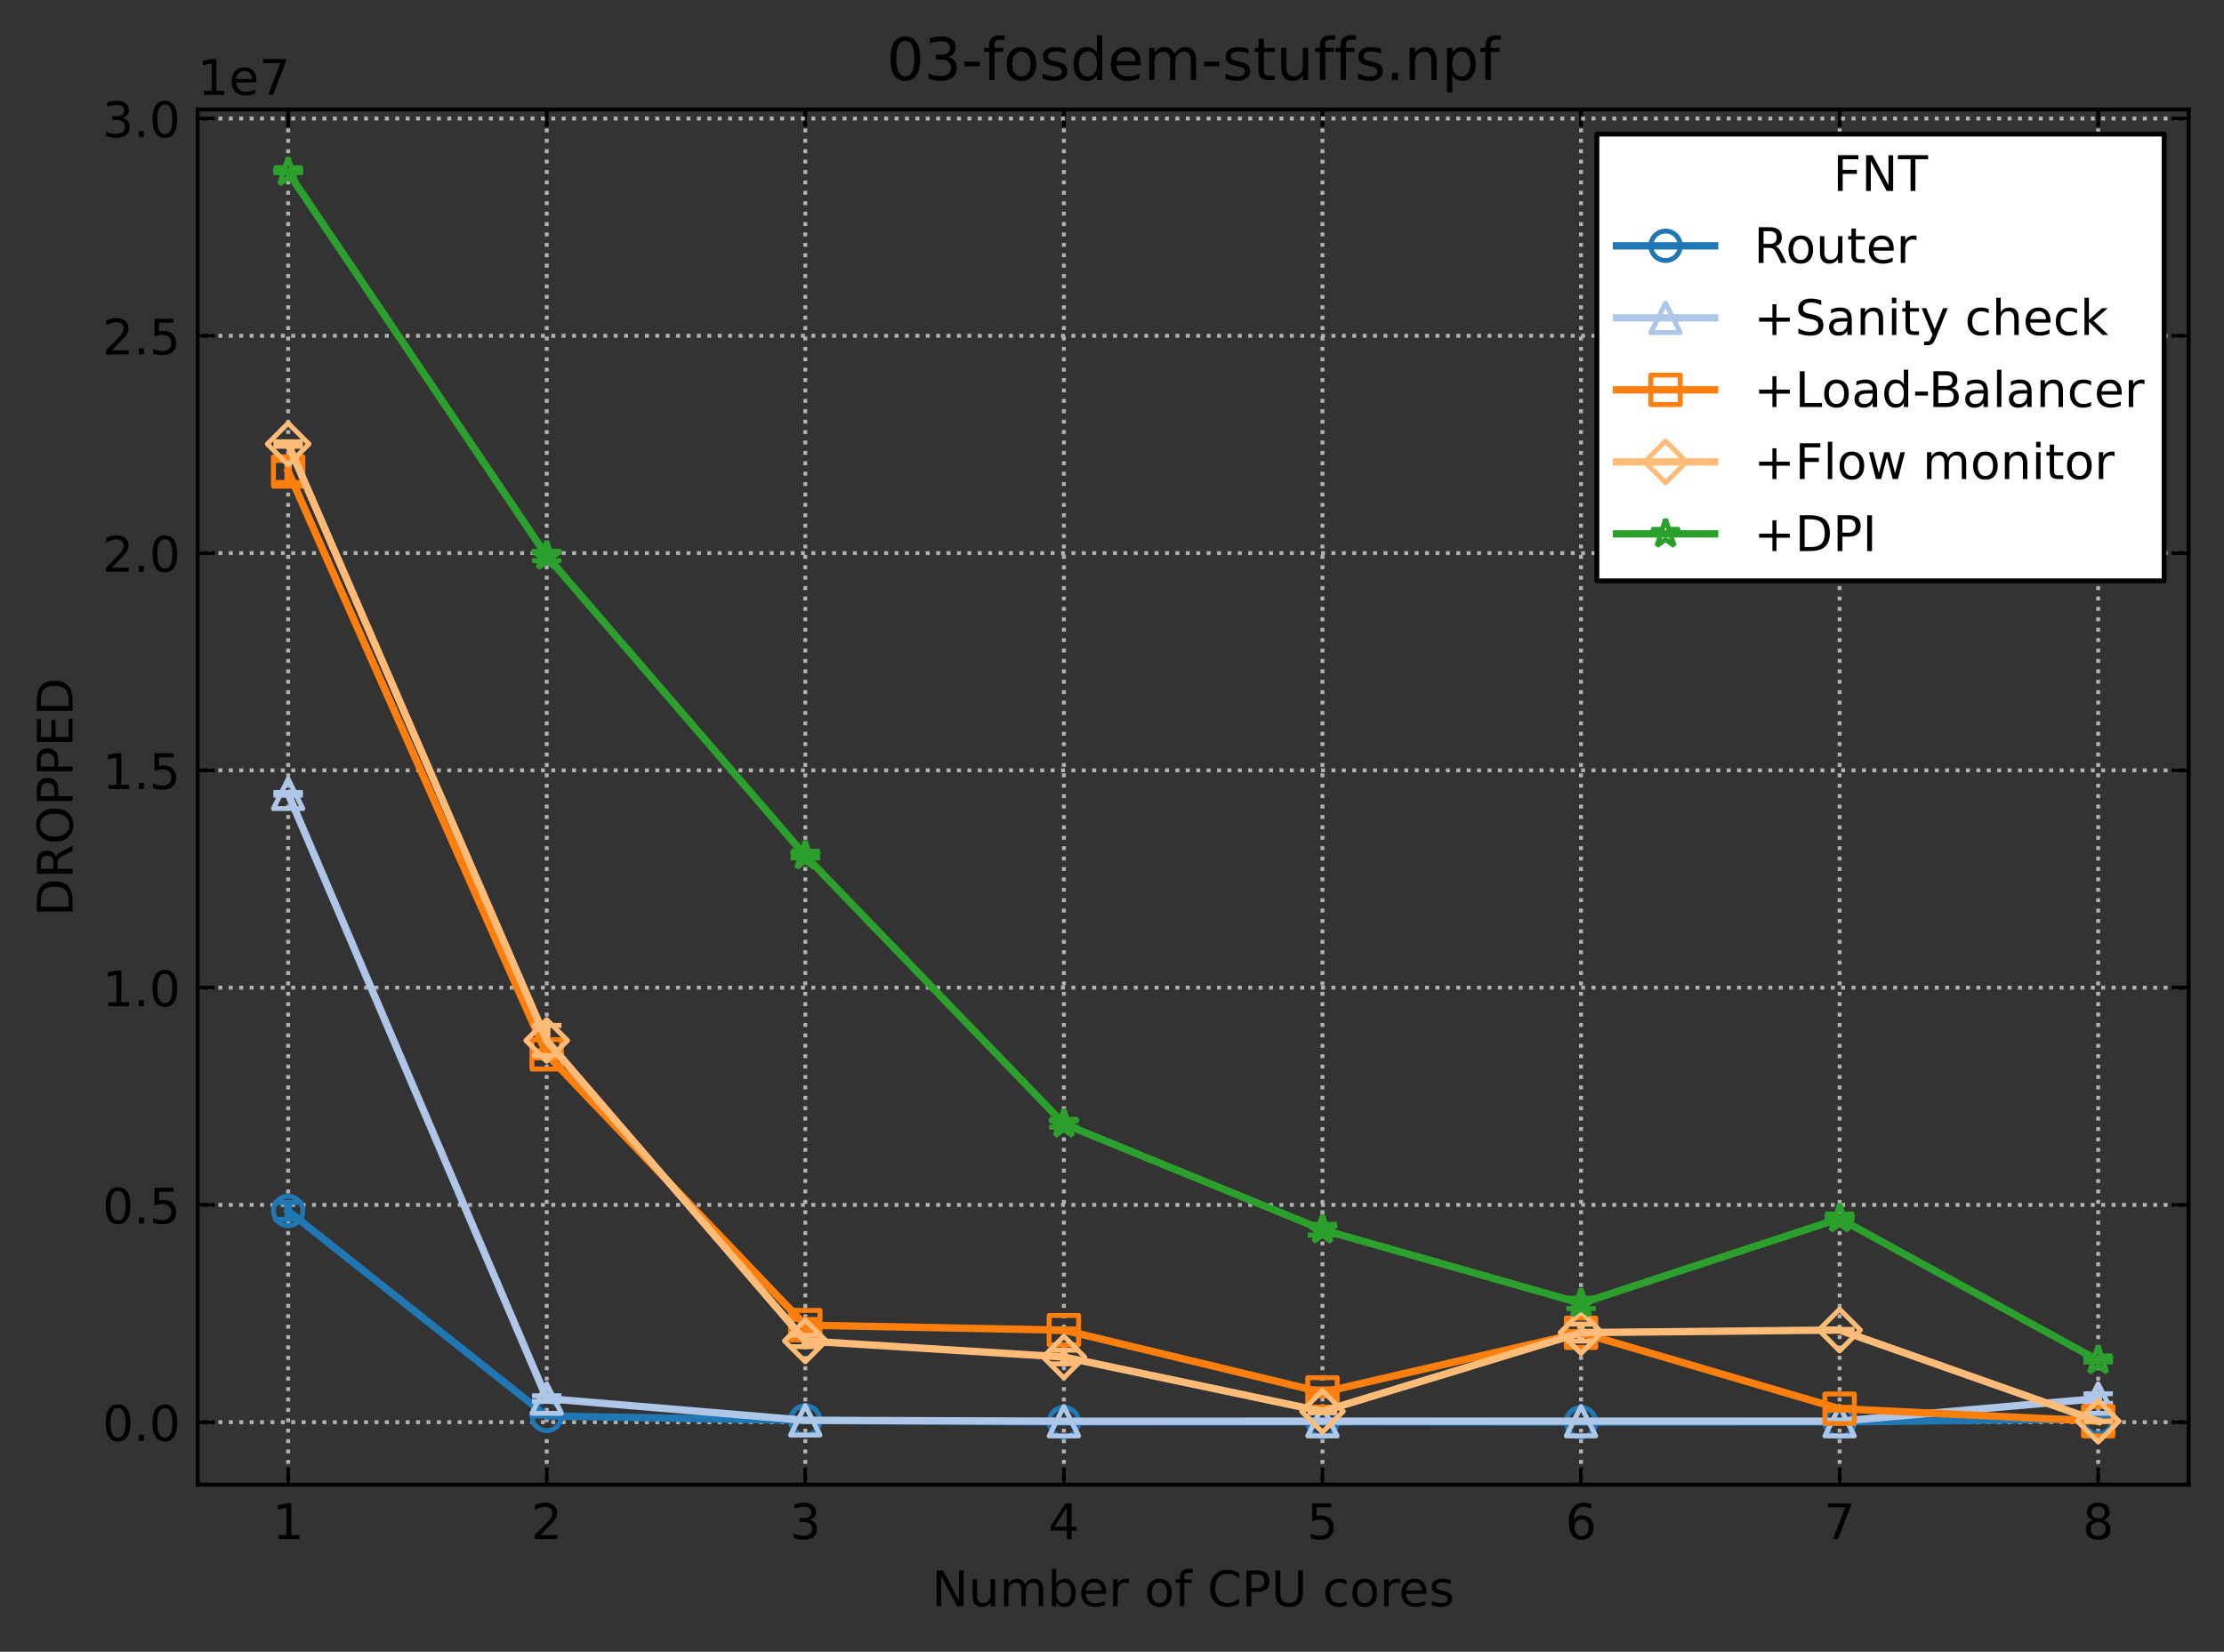 <?xml version="1.0" encoding="utf-8" standalone="no"?>
<!DOCTYPE svg PUBLIC "-//W3C//DTD SVG 1.1//EN"
  "http://www.w3.org/Graphics/SVG/1.1/DTD/svg11.dtd">
<!-- Created with matplotlib (https://matplotlib.org/) -->
<svg height="336.634pt" version="1.1" viewBox="0 0 453.261 336.634" width="453.261pt" xmlns="http://www.w3.org/2000/svg" xmlns:xlink="http://www.w3.org/1999/xlink">
 <rect x="0" y="0" width="453.261" height="336.634" fill="#333333" stroke="none"/>
 <defs>
  <style type="text/css">
*{stroke-linecap:butt;stroke-linejoin:round;}
  </style>
 </defs>
 <g id="figure_1">
  <g id="patch_1">
   <path d="M 0 336.634 
L 453.261 336.634 
L 453.261 0 
L 0 0 
z
" style="fill:none;"/>
  </g>
  <g id="axes_1">
   <g id="patch_2">
    <path d="M 40.281 302.578 
L 446.061 302.578 
L 446.061 22.318 
L 40.281 22.318 
z
" style="fill:none;"/>
   </g>
   <g id="matplotlib.axis_1">
    <g id="xtick_1">
     <g id="line2d_1">
      <path clip-path="url(#p729bf0aee0)" d="M 58.726 302.578 
L 58.726 22.318 
" style="fill:none;stroke:#b2b2b2;stroke-dasharray:0.8,1.32;stroke-dashoffset:0;stroke-width:0.8;"/>
     </g>
     <g id="line2d_2">
      <defs>
       <path d="M 0 0 
L 0 -3.5 
" id="mb57fb3bc39" style="stroke:#000000;stroke-width:0.8;"/>
      </defs>
      <g>
       <use style="stroke:#000000;stroke-width:0.8;" x="58.726" xlink:href="#mb57fb3bc39" y="302.578"/>
      </g>
     </g>
     <g id="line2d_3">
      <defs>
       <path d="M 0 0 
L 0 3.5 
" id="m073b388216" style="stroke:#000000;stroke-width:0.8;"/>
      </defs>
      <g>
       <use style="stroke:#000000;stroke-width:0.8;" x="58.726" xlink:href="#m073b388216" y="22.318"/>
      </g>
     </g>
     <g id="text_1">
      <!-- 1 -->
      <defs>
       <path d="M 12.406 8.297 
L 28.516 8.297 
L 28.516 63.922 
L 10.984 60.406 
L 10.984 69.391 
L 28.422 72.906 
L 38.281 72.906 
L 38.281 8.297 
L 54.391 8.297 
L 54.391 0 
L 12.406 0 
z
" id="DejaVuSans-49"/>
      </defs>
      <g transform="translate(55.545 313.677)scale(0.1 -0.1)">
       <use xlink:href="#DejaVuSans-49"/>
      </g>
     </g>
    </g>
    <g id="xtick_2">
     <g id="line2d_4">
      <path clip-path="url(#p729bf0aee0)" d="M 111.424 302.578 
L 111.424 22.318 
" style="fill:none;stroke:#b2b2b2;stroke-dasharray:0.8,1.32;stroke-dashoffset:0;stroke-width:0.8;"/>
     </g>
     <g id="line2d_5">
      <g>
       <use style="stroke:#000000;stroke-width:0.8;" x="111.424" xlink:href="#mb57fb3bc39" y="302.578"/>
      </g>
     </g>
     <g id="line2d_6">
      <g>
       <use style="stroke:#000000;stroke-width:0.8;" x="111.424" xlink:href="#m073b388216" y="22.318"/>
      </g>
     </g>
     <g id="text_2">
      <!-- 2 -->
      <defs>
       <path d="M 19.188 8.297 
L 53.609 8.297 
L 53.609 0 
L 7.328 0 
L 7.328 8.297 
Q 12.938 14.109 22.625 23.891 
Q 32.328 33.688 34.812 36.531 
Q 39.547 41.844 41.422 45.531 
Q 43.312 49.219 43.312 52.781 
Q 43.312 58.594 39.234 62.25 
Q 35.156 65.922 28.609 65.922 
Q 23.969 65.922 18.812 64.312 
Q 13.672 62.703 7.812 59.422 
L 7.812 69.391 
Q 13.766 71.781 18.938 73 
Q 24.125 74.219 28.422 74.219 
Q 39.75 74.219 46.484 68.547 
Q 53.219 62.891 53.219 53.422 
Q 53.219 48.922 51.531 44.891 
Q 49.859 40.875 45.406 35.406 
Q 44.188 33.984 37.641 27.219 
Q 31.109 20.453 19.188 8.297 
z
" id="DejaVuSans-50"/>
      </defs>
      <g transform="translate(108.243 313.677)scale(0.1 -0.1)">
       <use xlink:href="#DejaVuSans-50"/>
      </g>
     </g>
    </g>
    <g id="xtick_3">
     <g id="line2d_7">
      <path clip-path="url(#p729bf0aee0)" d="M 164.123 302.578 
L 164.123 22.318 
" style="fill:none;stroke:#b2b2b2;stroke-dasharray:0.8,1.32;stroke-dashoffset:0;stroke-width:0.8;"/>
     </g>
     <g id="line2d_8">
      <g>
       <use style="stroke:#000000;stroke-width:0.8;" x="164.123" xlink:href="#mb57fb3bc39" y="302.578"/>
      </g>
     </g>
     <g id="line2d_9">
      <g>
       <use style="stroke:#000000;stroke-width:0.8;" x="164.123" xlink:href="#m073b388216" y="22.318"/>
      </g>
     </g>
     <g id="text_3">
      <!-- 3 -->
      <defs>
       <path d="M 40.578 39.312 
Q 47.656 37.797 51.625 33 
Q 55.609 28.219 55.609 21.188 
Q 55.609 10.406 48.188 4.484 
Q 40.766 -1.422 27.094 -1.422 
Q 22.516 -1.422 17.656 -0.516 
Q 12.797 0.391 7.625 2.203 
L 7.625 11.719 
Q 11.719 9.328 16.594 8.109 
Q 21.484 6.891 26.812 6.891 
Q 36.078 6.891 40.938 10.547 
Q 45.797 14.203 45.797 21.188 
Q 45.797 27.641 41.281 31.266 
Q 36.766 34.906 28.719 34.906 
L 20.219 34.906 
L 20.219 43.016 
L 29.109 43.016 
Q 36.375 43.016 40.234 45.922 
Q 44.094 48.828 44.094 54.297 
Q 44.094 59.906 40.109 62.906 
Q 36.141 65.922 28.719 65.922 
Q 24.656 65.922 20.016 65.031 
Q 15.375 64.156 9.812 62.312 
L 9.812 71.094 
Q 15.438 72.656 20.344 73.438 
Q 25.25 74.219 29.594 74.219 
Q 40.828 74.219 47.359 69.109 
Q 53.906 64.016 53.906 55.328 
Q 53.906 49.266 50.438 45.094 
Q 46.969 40.922 40.578 39.312 
z
" id="DejaVuSans-51"/>
      </defs>
      <g transform="translate(160.942 313.677)scale(0.1 -0.1)">
       <use xlink:href="#DejaVuSans-51"/>
      </g>
     </g>
    </g>
    <g id="xtick_4">
     <g id="line2d_10">
      <path clip-path="url(#p729bf0aee0)" d="M 216.822 302.578 
L 216.822 22.318 
" style="fill:none;stroke:#b2b2b2;stroke-dasharray:0.8,1.32;stroke-dashoffset:0;stroke-width:0.8;"/>
     </g>
     <g id="line2d_11">
      <g>
       <use style="stroke:#000000;stroke-width:0.8;" x="216.822" xlink:href="#mb57fb3bc39" y="302.578"/>
      </g>
     </g>
     <g id="line2d_12">
      <g>
       <use style="stroke:#000000;stroke-width:0.8;" x="216.822" xlink:href="#m073b388216" y="22.318"/>
      </g>
     </g>
     <g id="text_4">
      <!-- 4 -->
      <defs>
       <path d="M 37.797 64.312 
L 12.891 25.391 
L 37.797 25.391 
z
M 35.203 72.906 
L 47.609 72.906 
L 47.609 25.391 
L 58.016 25.391 
L 58.016 17.188 
L 47.609 17.188 
L 47.609 0 
L 37.797 0 
L 37.797 17.188 
L 4.891 17.188 
L 4.891 26.703 
z
" id="DejaVuSans-52"/>
      </defs>
      <g transform="translate(213.641 313.677)scale(0.1 -0.1)">
       <use xlink:href="#DejaVuSans-52"/>
      </g>
     </g>
    </g>
    <g id="xtick_5">
     <g id="line2d_13">
      <path clip-path="url(#p729bf0aee0)" d="M 269.521 302.578 
L 269.521 22.318 
" style="fill:none;stroke:#b2b2b2;stroke-dasharray:0.8,1.32;stroke-dashoffset:0;stroke-width:0.8;"/>
     </g>
     <g id="line2d_14">
      <g>
       <use style="stroke:#000000;stroke-width:0.8;" x="269.521" xlink:href="#mb57fb3bc39" y="302.578"/>
      </g>
     </g>
     <g id="line2d_15">
      <g>
       <use style="stroke:#000000;stroke-width:0.8;" x="269.521" xlink:href="#m073b388216" y="22.318"/>
      </g>
     </g>
     <g id="text_5">
      <!-- 5 -->
      <defs>
       <path d="M 10.797 72.906 
L 49.516 72.906 
L 49.516 64.594 
L 19.828 64.594 
L 19.828 46.734 
Q 21.969 47.469 24.109 47.828 
Q 26.266 48.188 28.422 48.188 
Q 40.625 48.188 47.75 41.5 
Q 54.891 34.812 54.891 23.391 
Q 54.891 11.625 47.562 5.094 
Q 40.234 -1.422 26.906 -1.422 
Q 22.312 -1.422 17.547 -0.641 
Q 12.797 0.141 7.719 1.703 
L 7.719 11.625 
Q 12.109 9.234 16.797 8.062 
Q 21.484 6.891 26.703 6.891 
Q 35.156 6.891 40.078 11.328 
Q 45.016 15.766 45.016 23.391 
Q 45.016 31 40.078 35.438 
Q 35.156 39.891 26.703 39.891 
Q 22.75 39.891 18.812 39.016 
Q 14.891 38.141 10.797 36.281 
z
" id="DejaVuSans-53"/>
      </defs>
      <g transform="translate(266.339 313.677)scale(0.1 -0.1)">
       <use xlink:href="#DejaVuSans-53"/>
      </g>
     </g>
    </g>
    <g id="xtick_6">
     <g id="line2d_16">
      <path clip-path="url(#p729bf0aee0)" d="M 322.219 302.578 
L 322.219 22.318 
" style="fill:none;stroke:#b2b2b2;stroke-dasharray:0.8,1.32;stroke-dashoffset:0;stroke-width:0.8;"/>
     </g>
     <g id="line2d_17">
      <g>
       <use style="stroke:#000000;stroke-width:0.8;" x="322.219" xlink:href="#mb57fb3bc39" y="302.578"/>
      </g>
     </g>
     <g id="line2d_18">
      <g>
       <use style="stroke:#000000;stroke-width:0.8;" x="322.219" xlink:href="#m073b388216" y="22.318"/>
      </g>
     </g>
     <g id="text_6">
      <!-- 6 -->
      <defs>
       <path d="M 33.016 40.375 
Q 26.375 40.375 22.484 35.828 
Q 18.609 31.297 18.609 23.391 
Q 18.609 15.531 22.484 10.953 
Q 26.375 6.391 33.016 6.391 
Q 39.656 6.391 43.531 10.953 
Q 47.406 15.531 47.406 23.391 
Q 47.406 31.297 43.531 35.828 
Q 39.656 40.375 33.016 40.375 
z
M 52.594 71.297 
L 52.594 62.312 
Q 48.875 64.062 45.094 64.984 
Q 41.312 65.922 37.594 65.922 
Q 27.828 65.922 22.672 59.328 
Q 17.531 52.734 16.797 39.406 
Q 19.672 43.656 24.016 45.922 
Q 28.375 48.188 33.594 48.188 
Q 44.578 48.188 50.953 41.516 
Q 57.328 34.859 57.328 23.391 
Q 57.328 12.156 50.688 5.359 
Q 44.047 -1.422 33.016 -1.422 
Q 20.359 -1.422 13.672 8.266 
Q 6.984 17.969 6.984 36.375 
Q 6.984 53.656 15.188 63.938 
Q 23.391 74.219 37.203 74.219 
Q 40.922 74.219 44.703 73.484 
Q 48.484 72.75 52.594 71.297 
z
" id="DejaVuSans-54"/>
      </defs>
      <g transform="translate(319.038 313.677)scale(0.1 -0.1)">
       <use xlink:href="#DejaVuSans-54"/>
      </g>
     </g>
    </g>
    <g id="xtick_7">
     <g id="line2d_19">
      <path clip-path="url(#p729bf0aee0)" d="M 374.918 302.578 
L 374.918 22.318 
" style="fill:none;stroke:#b2b2b2;stroke-dasharray:0.8,1.32;stroke-dashoffset:0;stroke-width:0.8;"/>
     </g>
     <g id="line2d_20">
      <g>
       <use style="stroke:#000000;stroke-width:0.8;" x="374.918" xlink:href="#mb57fb3bc39" y="302.578"/>
      </g>
     </g>
     <g id="line2d_21">
      <g>
       <use style="stroke:#000000;stroke-width:0.8;" x="374.918" xlink:href="#m073b388216" y="22.318"/>
      </g>
     </g>
     <g id="text_7">
      <!-- 7 -->
      <defs>
       <path d="M 8.203 72.906 
L 55.078 72.906 
L 55.078 68.703 
L 28.609 0 
L 18.312 0 
L 43.219 64.594 
L 8.203 64.594 
z
" id="DejaVuSans-55"/>
      </defs>
      <g transform="translate(371.737 313.677)scale(0.1 -0.1)">
       <use xlink:href="#DejaVuSans-55"/>
      </g>
     </g>
    </g>
    <g id="xtick_8">
     <g id="line2d_22">
      <path clip-path="url(#p729bf0aee0)" d="M 427.617 302.578 
L 427.617 22.318 
" style="fill:none;stroke:#b2b2b2;stroke-dasharray:0.8,1.32;stroke-dashoffset:0;stroke-width:0.8;"/>
     </g>
     <g id="line2d_23">
      <g>
       <use style="stroke:#000000;stroke-width:0.8;" x="427.617" xlink:href="#mb57fb3bc39" y="302.578"/>
      </g>
     </g>
     <g id="line2d_24">
      <g>
       <use style="stroke:#000000;stroke-width:0.8;" x="427.617" xlink:href="#m073b388216" y="22.318"/>
      </g>
     </g>
     <g id="text_8">
      <!-- 8 -->
      <defs>
       <path d="M 31.781 34.625 
Q 24.75 34.625 20.719 30.859 
Q 16.703 27.094 16.703 20.516 
Q 16.703 13.922 20.719 10.156 
Q 24.75 6.391 31.781 6.391 
Q 38.812 6.391 42.859 10.172 
Q 46.922 13.969 46.922 20.516 
Q 46.922 27.094 42.891 30.859 
Q 38.875 34.625 31.781 34.625 
z
M 21.922 38.812 
Q 15.578 40.375 12.031 44.719 
Q 8.5 49.078 8.5 55.328 
Q 8.5 64.062 14.719 69.141 
Q 20.953 74.219 31.781 74.219 
Q 42.672 74.219 48.875 69.141 
Q 55.078 64.062 55.078 55.328 
Q 55.078 49.078 51.531 44.719 
Q 48 40.375 41.703 38.812 
Q 48.828 37.156 52.797 32.312 
Q 56.781 27.484 56.781 20.516 
Q 56.781 9.906 50.312 4.234 
Q 43.844 -1.422 31.781 -1.422 
Q 19.734 -1.422 13.25 4.234 
Q 6.781 9.906 6.781 20.516 
Q 6.781 27.484 10.781 32.312 
Q 14.797 37.156 21.922 38.812 
z
M 18.312 54.391 
Q 18.312 48.734 21.844 45.562 
Q 25.391 42.391 31.781 42.391 
Q 38.141 42.391 41.719 45.562 
Q 45.312 48.734 45.312 54.391 
Q 45.312 60.062 41.719 63.234 
Q 38.141 66.406 31.781 66.406 
Q 25.391 66.406 21.844 63.234 
Q 18.312 60.062 18.312 54.391 
z
" id="DejaVuSans-56"/>
      </defs>
      <g transform="translate(424.435 313.677)scale(0.1 -0.1)">
       <use xlink:href="#DejaVuSans-56"/>
      </g>
     </g>
    </g>
    <g id="text_9">
     <!-- Number of CPU cores -->
     <defs>
      <path d="M 9.812 72.906 
L 23.094 72.906 
L 55.422 11.922 
L 55.422 72.906 
L 64.984 72.906 
L 64.984 0 
L 51.703 0 
L 19.391 60.984 
L 19.391 0 
L 9.812 0 
z
" id="DejaVuSans-78"/>
      <path d="M 8.5 21.578 
L 8.5 54.688 
L 17.484 54.688 
L 17.484 21.922 
Q 17.484 14.156 20.5 10.266 
Q 23.531 6.391 29.594 6.391 
Q 36.859 6.391 41.078 11.031 
Q 45.312 15.672 45.312 23.688 
L 45.312 54.688 
L 54.297 54.688 
L 54.297 0 
L 45.312 0 
L 45.312 8.406 
Q 42.047 3.422 37.719 1 
Q 33.406 -1.422 27.688 -1.422 
Q 18.266 -1.422 13.375 4.438 
Q 8.5 10.297 8.5 21.578 
z
M 31.109 56 
z
" id="DejaVuSans-117"/>
      <path d="M 52 44.188 
Q 55.375 50.25 60.062 53.125 
Q 64.75 56 71.094 56 
Q 79.641 56 84.281 50.016 
Q 88.922 44.047 88.922 33.016 
L 88.922 0 
L 79.891 0 
L 79.891 32.719 
Q 79.891 40.578 77.094 44.375 
Q 74.312 48.188 68.609 48.188 
Q 61.625 48.188 57.562 43.547 
Q 53.516 38.922 53.516 30.906 
L 53.516 0 
L 44.484 0 
L 44.484 32.719 
Q 44.484 40.625 41.703 44.406 
Q 38.922 48.188 33.109 48.188 
Q 26.219 48.188 22.156 43.531 
Q 18.109 38.875 18.109 30.906 
L 18.109 0 
L 9.078 0 
L 9.078 54.688 
L 18.109 54.688 
L 18.109 46.188 
Q 21.188 51.219 25.484 53.609 
Q 29.781 56 35.688 56 
Q 41.656 56 45.828 52.969 
Q 50 49.953 52 44.188 
z
" id="DejaVuSans-109"/>
      <path d="M 48.688 27.297 
Q 48.688 37.203 44.609 42.844 
Q 40.531 48.484 33.406 48.484 
Q 26.266 48.484 22.188 42.844 
Q 18.109 37.203 18.109 27.297 
Q 18.109 17.391 22.188 11.75 
Q 26.266 6.109 33.406 6.109 
Q 40.531 6.109 44.609 11.75 
Q 48.688 17.391 48.688 27.297 
z
M 18.109 46.391 
Q 20.953 51.266 25.266 53.625 
Q 29.594 56 35.594 56 
Q 45.562 56 51.781 48.094 
Q 58.016 40.188 58.016 27.297 
Q 58.016 14.406 51.781 6.484 
Q 45.562 -1.422 35.594 -1.422 
Q 29.594 -1.422 25.266 0.953 
Q 20.953 3.328 18.109 8.203 
L 18.109 0 
L 9.078 0 
L 9.078 75.984 
L 18.109 75.984 
z
" id="DejaVuSans-98"/>
      <path d="M 56.203 29.594 
L 56.203 25.203 
L 14.891 25.203 
Q 15.484 15.922 20.484 11.062 
Q 25.484 6.203 34.422 6.203 
Q 39.594 6.203 44.453 7.469 
Q 49.312 8.734 54.109 11.281 
L 54.109 2.781 
Q 49.266 0.734 44.188 -0.344 
Q 39.109 -1.422 33.891 -1.422 
Q 20.797 -1.422 13.156 6.188 
Q 5.516 13.812 5.516 26.812 
Q 5.516 40.234 12.766 48.109 
Q 20.016 56 32.328 56 
Q 43.359 56 49.781 48.891 
Q 56.203 41.797 56.203 29.594 
z
M 47.219 32.234 
Q 47.125 39.594 43.094 43.984 
Q 39.062 48.391 32.422 48.391 
Q 24.906 48.391 20.391 44.141 
Q 15.875 39.891 15.188 32.172 
z
" id="DejaVuSans-101"/>
      <path d="M 41.109 46.297 
Q 39.594 47.172 37.812 47.578 
Q 36.031 48 33.891 48 
Q 26.266 48 22.188 43.047 
Q 18.109 38.094 18.109 28.812 
L 18.109 0 
L 9.078 0 
L 9.078 54.688 
L 18.109 54.688 
L 18.109 46.188 
Q 20.953 51.172 25.484 53.578 
Q 30.031 56 36.531 56 
Q 37.453 56 38.578 55.875 
Q 39.703 55.766 41.062 55.516 
z
" id="DejaVuSans-114"/>
      <path id="DejaVuSans-32"/>
      <path d="M 30.609 48.391 
Q 23.391 48.391 19.188 42.75 
Q 14.984 37.109 14.984 27.297 
Q 14.984 17.484 19.156 11.844 
Q 23.344 6.203 30.609 6.203 
Q 37.797 6.203 41.984 11.859 
Q 46.188 17.531 46.188 27.297 
Q 46.188 37.016 41.984 42.703 
Q 37.797 48.391 30.609 48.391 
z
M 30.609 56 
Q 42.328 56 49.016 48.375 
Q 55.719 40.766 55.719 27.297 
Q 55.719 13.875 49.016 6.219 
Q 42.328 -1.422 30.609 -1.422 
Q 18.844 -1.422 12.172 6.219 
Q 5.516 13.875 5.516 27.297 
Q 5.516 40.766 12.172 48.375 
Q 18.844 56 30.609 56 
z
" id="DejaVuSans-111"/>
      <path d="M 37.109 75.984 
L 37.109 68.5 
L 28.516 68.5 
Q 23.688 68.5 21.797 66.547 
Q 19.922 64.594 19.922 59.516 
L 19.922 54.688 
L 34.719 54.688 
L 34.719 47.703 
L 19.922 47.703 
L 19.922 0 
L 10.891 0 
L 10.891 47.703 
L 2.297 47.703 
L 2.297 54.688 
L 10.891 54.688 
L 10.891 58.5 
Q 10.891 67.625 15.141 71.797 
Q 19.391 75.984 28.609 75.984 
z
" id="DejaVuSans-102"/>
      <path d="M 64.406 67.281 
L 64.406 56.891 
Q 59.422 61.531 53.781 63.812 
Q 48.141 66.109 41.797 66.109 
Q 29.297 66.109 22.656 58.469 
Q 16.016 50.828 16.016 36.375 
Q 16.016 21.969 22.656 14.328 
Q 29.297 6.688 41.797 6.688 
Q 48.141 6.688 53.781 8.984 
Q 59.422 11.281 64.406 15.922 
L 64.406 5.609 
Q 59.234 2.094 53.438 0.328 
Q 47.656 -1.422 41.219 -1.422 
Q 24.656 -1.422 15.125 8.703 
Q 5.609 18.844 5.609 36.375 
Q 5.609 53.953 15.125 64.078 
Q 24.656 74.219 41.219 74.219 
Q 47.75 74.219 53.531 72.484 
Q 59.328 70.75 64.406 67.281 
z
" id="DejaVuSans-67"/>
      <path d="M 19.672 64.797 
L 19.672 37.406 
L 32.078 37.406 
Q 38.969 37.406 42.719 40.969 
Q 46.484 44.531 46.484 51.125 
Q 46.484 57.672 42.719 61.234 
Q 38.969 64.797 32.078 64.797 
z
M 9.812 72.906 
L 32.078 72.906 
Q 44.344 72.906 50.609 67.359 
Q 56.891 61.812 56.891 51.125 
Q 56.891 40.328 50.609 34.812 
Q 44.344 29.297 32.078 29.297 
L 19.672 29.297 
L 19.672 0 
L 9.812 0 
z
" id="DejaVuSans-80"/>
      <path d="M 8.688 72.906 
L 18.609 72.906 
L 18.609 28.609 
Q 18.609 16.891 22.844 11.734 
Q 27.094 6.594 36.625 6.594 
Q 46.094 6.594 50.344 11.734 
Q 54.594 16.891 54.594 28.609 
L 54.594 72.906 
L 64.5 72.906 
L 64.5 27.391 
Q 64.5 13.141 57.438 5.859 
Q 50.391 -1.422 36.625 -1.422 
Q 22.797 -1.422 15.734 5.859 
Q 8.688 13.141 8.688 27.391 
z
" id="DejaVuSans-85"/>
      <path d="M 48.781 52.594 
L 48.781 44.188 
Q 44.969 46.297 41.141 47.344 
Q 37.312 48.391 33.406 48.391 
Q 24.656 48.391 19.812 42.844 
Q 14.984 37.312 14.984 27.297 
Q 14.984 17.281 19.812 11.734 
Q 24.656 6.203 33.406 6.203 
Q 37.312 6.203 41.141 7.25 
Q 44.969 8.297 48.781 10.406 
L 48.781 2.094 
Q 45.016 0.344 40.984 -0.531 
Q 36.969 -1.422 32.422 -1.422 
Q 20.062 -1.422 12.781 6.344 
Q 5.516 14.109 5.516 27.297 
Q 5.516 40.672 12.859 48.328 
Q 20.219 56 33.016 56 
Q 37.156 56 41.109 55.141 
Q 45.062 54.297 48.781 52.594 
z
" id="DejaVuSans-99"/>
      <path d="M 44.281 53.078 
L 44.281 44.578 
Q 40.484 46.531 36.375 47.5 
Q 32.281 48.484 27.875 48.484 
Q 21.188 48.484 17.844 46.438 
Q 14.5 44.391 14.5 40.281 
Q 14.5 37.156 16.891 35.375 
Q 19.281 33.594 26.516 31.984 
L 29.594 31.297 
Q 39.156 29.25 43.188 25.516 
Q 47.219 21.781 47.219 15.094 
Q 47.219 7.469 41.188 3.016 
Q 35.156 -1.422 24.609 -1.422 
Q 20.219 -1.422 15.453 -0.562 
Q 10.688 0.297 5.422 2 
L 5.422 11.281 
Q 10.406 8.688 15.234 7.391 
Q 20.062 6.109 24.812 6.109 
Q 31.156 6.109 34.562 8.281 
Q 37.984 10.453 37.984 14.406 
Q 37.984 18.062 35.516 20.016 
Q 33.062 21.969 24.703 23.781 
L 21.578 24.516 
Q 13.234 26.266 9.516 29.906 
Q 5.812 33.547 5.812 39.891 
Q 5.812 47.609 11.281 51.797 
Q 16.75 56 26.812 56 
Q 31.781 56 36.172 55.266 
Q 40.578 54.547 44.281 53.078 
z
" id="DejaVuSans-115"/>
     </defs>
     <g transform="translate(189.9 327.355)scale(0.1 -0.1)">
      <use xlink:href="#DejaVuSans-78"/>
      <use x="74.805" xlink:href="#DejaVuSans-117"/>
      <use x="138.184" xlink:href="#DejaVuSans-109"/>
      <use x="235.596" xlink:href="#DejaVuSans-98"/>
      <use x="299.072" xlink:href="#DejaVuSans-101"/>
      <use x="360.596" xlink:href="#DejaVuSans-114"/>
      <use x="401.709" xlink:href="#DejaVuSans-32"/>
      <use x="433.496" xlink:href="#DejaVuSans-111"/>
      <use x="494.678" xlink:href="#DejaVuSans-102"/>
      <use x="529.883" xlink:href="#DejaVuSans-32"/>
      <use x="561.67" xlink:href="#DejaVuSans-67"/>
      <use x="631.494" xlink:href="#DejaVuSans-80"/>
      <use x="691.797" xlink:href="#DejaVuSans-85"/>
      <use x="764.99" xlink:href="#DejaVuSans-32"/>
      <use x="796.777" xlink:href="#DejaVuSans-99"/>
      <use x="851.758" xlink:href="#DejaVuSans-111"/>
      <use x="912.939" xlink:href="#DejaVuSans-114"/>
      <use x="951.803" xlink:href="#DejaVuSans-101"/>
      <use x="1013.326" xlink:href="#DejaVuSans-115"/>
     </g>
    </g>
   </g>
   <g id="matplotlib.axis_2">
    <g id="ytick_1">
     <g id="line2d_25">
      <path clip-path="url(#p729bf0aee0)" d="M 40.281 289.841 
L 446.061 289.841 
" style="fill:none;stroke:#b2b2b2;stroke-dasharray:0.8,1.32;stroke-dashoffset:0;stroke-width:0.8;"/>
     </g>
     <g id="line2d_26">
      <defs>
       <path d="M 0 0 
L 3.5 0 
" id="m99276bca95" style="stroke:#000000;stroke-width:0.8;"/>
      </defs>
      <g>
       <use style="stroke:#000000;stroke-width:0.8;" x="40.281" xlink:href="#m99276bca95" y="289.841"/>
      </g>
     </g>
     <g id="line2d_27">
      <defs>
       <path d="M 0 0 
L -3.5 0 
" id="m6069619816" style="stroke:#000000;stroke-width:0.8;"/>
      </defs>
      <g>
       <use style="stroke:#000000;stroke-width:0.8;" x="446.061" xlink:href="#m6069619816" y="289.841"/>
      </g>
     </g>
     <g id="text_10">
      <!-- 0.0 -->
      <defs>
       <path d="M 31.781 66.406 
Q 24.172 66.406 20.328 58.906 
Q 16.5 51.422 16.5 36.375 
Q 16.5 21.391 20.328 13.891 
Q 24.172 6.391 31.781 6.391 
Q 39.453 6.391 43.281 13.891 
Q 47.125 21.391 47.125 36.375 
Q 47.125 51.422 43.281 58.906 
Q 39.453 66.406 31.781 66.406 
z
M 31.781 74.219 
Q 44.047 74.219 50.516 64.516 
Q 56.984 54.828 56.984 36.375 
Q 56.984 17.969 50.516 8.266 
Q 44.047 -1.422 31.781 -1.422 
Q 19.531 -1.422 13.062 8.266 
Q 6.594 17.969 6.594 36.375 
Q 6.594 54.828 13.062 64.516 
Q 19.531 74.219 31.781 74.219 
z
" id="DejaVuSans-48"/>
       <path d="M 10.688 12.406 
L 21 12.406 
L 21 0 
L 10.688 0 
z
" id="DejaVuSans-46"/>
      </defs>
      <g transform="translate(20.878 293.64)scale(0.1 -0.1)">
       <use xlink:href="#DejaVuSans-48"/>
       <use x="63.623" xlink:href="#DejaVuSans-46"/>
       <use x="95.41" xlink:href="#DejaVuSans-48"/>
      </g>
     </g>
    </g>
    <g id="ytick_2">
     <g id="line2d_28">
      <path clip-path="url(#p729bf0aee0)" d="M 40.281 245.561 
L 446.061 245.561 
" style="fill:none;stroke:#b2b2b2;stroke-dasharray:0.8,1.32;stroke-dashoffset:0;stroke-width:0.8;"/>
     </g>
     <g id="line2d_29">
      <g>
       <use style="stroke:#000000;stroke-width:0.8;" x="40.281" xlink:href="#m99276bca95" y="245.561"/>
      </g>
     </g>
     <g id="line2d_30">
      <g>
       <use style="stroke:#000000;stroke-width:0.8;" x="446.061" xlink:href="#m6069619816" y="245.561"/>
      </g>
     </g>
     <g id="text_11">
      <!-- 0.5 -->
      <g transform="translate(20.878 249.36)scale(0.1 -0.1)">
       <use xlink:href="#DejaVuSans-48"/>
       <use x="63.623" xlink:href="#DejaVuSans-46"/>
       <use x="95.41" xlink:href="#DejaVuSans-53"/>
      </g>
     </g>
    </g>
    <g id="ytick_3">
     <g id="line2d_31">
      <path clip-path="url(#p729bf0aee0)" d="M 40.281 201.281 
L 446.061 201.281 
" style="fill:none;stroke:#b2b2b2;stroke-dasharray:0.8,1.32;stroke-dashoffset:0;stroke-width:0.8;"/>
     </g>
     <g id="line2d_32">
      <g>
       <use style="stroke:#000000;stroke-width:0.8;" x="40.281" xlink:href="#m99276bca95" y="201.281"/>
      </g>
     </g>
     <g id="line2d_33">
      <g>
       <use style="stroke:#000000;stroke-width:0.8;" x="446.061" xlink:href="#m6069619816" y="201.281"/>
      </g>
     </g>
     <g id="text_12">
      <!-- 1.0 -->
      <g transform="translate(20.878 205.08)scale(0.1 -0.1)">
       <use xlink:href="#DejaVuSans-49"/>
       <use x="63.623" xlink:href="#DejaVuSans-46"/>
       <use x="95.41" xlink:href="#DejaVuSans-48"/>
      </g>
     </g>
    </g>
    <g id="ytick_4">
     <g id="line2d_34">
      <path clip-path="url(#p729bf0aee0)" d="M 40.281 157.001 
L 446.061 157.001 
" style="fill:none;stroke:#b2b2b2;stroke-dasharray:0.8,1.32;stroke-dashoffset:0;stroke-width:0.8;"/>
     </g>
     <g id="line2d_35">
      <g>
       <use style="stroke:#000000;stroke-width:0.8;" x="40.281" xlink:href="#m99276bca95" y="157.001"/>
      </g>
     </g>
     <g id="line2d_36">
      <g>
       <use style="stroke:#000000;stroke-width:0.8;" x="446.061" xlink:href="#m6069619816" y="157.001"/>
      </g>
     </g>
     <g id="text_13">
      <!-- 1.5 -->
      <g transform="translate(20.878 160.8)scale(0.1 -0.1)">
       <use xlink:href="#DejaVuSans-49"/>
       <use x="63.623" xlink:href="#DejaVuSans-46"/>
       <use x="95.41" xlink:href="#DejaVuSans-53"/>
      </g>
     </g>
    </g>
    <g id="ytick_5">
     <g id="line2d_37">
      <path clip-path="url(#p729bf0aee0)" d="M 40.281 112.72 
L 446.061 112.72 
" style="fill:none;stroke:#b2b2b2;stroke-dasharray:0.8,1.32;stroke-dashoffset:0;stroke-width:0.8;"/>
     </g>
     <g id="line2d_38">
      <g>
       <use style="stroke:#000000;stroke-width:0.8;" x="40.281" xlink:href="#m99276bca95" y="112.72"/>
      </g>
     </g>
     <g id="line2d_39">
      <g>
       <use style="stroke:#000000;stroke-width:0.8;" x="446.061" xlink:href="#m6069619816" y="112.72"/>
      </g>
     </g>
     <g id="text_14">
      <!-- 2.0 -->
      <g transform="translate(20.878 116.52)scale(0.1 -0.1)">
       <use xlink:href="#DejaVuSans-50"/>
       <use x="63.623" xlink:href="#DejaVuSans-46"/>
       <use x="95.41" xlink:href="#DejaVuSans-48"/>
      </g>
     </g>
    </g>
    <g id="ytick_6">
     <g id="line2d_40">
      <path clip-path="url(#p729bf0aee0)" d="M 40.281 68.44 
L 446.061 68.44 
" style="fill:none;stroke:#b2b2b2;stroke-dasharray:0.8,1.32;stroke-dashoffset:0;stroke-width:0.8;"/>
     </g>
     <g id="line2d_41">
      <g>
       <use style="stroke:#000000;stroke-width:0.8;" x="40.281" xlink:href="#m99276bca95" y="68.44"/>
      </g>
     </g>
     <g id="line2d_42">
      <g>
       <use style="stroke:#000000;stroke-width:0.8;" x="446.061" xlink:href="#m6069619816" y="68.44"/>
      </g>
     </g>
     <g id="text_15">
      <!-- 2.5 -->
      <g transform="translate(20.878 72.24)scale(0.1 -0.1)">
       <use xlink:href="#DejaVuSans-50"/>
       <use x="63.623" xlink:href="#DejaVuSans-46"/>
       <use x="95.41" xlink:href="#DejaVuSans-53"/>
      </g>
     </g>
    </g>
    <g id="ytick_7">
     <g id="line2d_43">
      <path clip-path="url(#p729bf0aee0)" d="M 40.281 24.16 
L 446.061 24.16 
" style="fill:none;stroke:#b2b2b2;stroke-dasharray:0.8,1.32;stroke-dashoffset:0;stroke-width:0.8;"/>
     </g>
     <g id="line2d_44">
      <g>
       <use style="stroke:#000000;stroke-width:0.8;" x="40.281" xlink:href="#m99276bca95" y="24.16"/>
      </g>
     </g>
     <g id="line2d_45">
      <g>
       <use style="stroke:#000000;stroke-width:0.8;" x="446.061" xlink:href="#m6069619816" y="24.16"/>
      </g>
     </g>
     <g id="text_16">
      <!-- 3.0 -->
      <g transform="translate(20.878 27.96)scale(0.1 -0.1)">
       <use xlink:href="#DejaVuSans-51"/>
       <use x="63.623" xlink:href="#DejaVuSans-46"/>
       <use x="95.41" xlink:href="#DejaVuSans-48"/>
      </g>
     </g>
    </g>
    <g id="text_17">
     <!-- DROPPED -->
     <defs>
      <path d="M 19.672 64.797 
L 19.672 8.109 
L 31.594 8.109 
Q 46.688 8.109 53.688 14.938 
Q 60.688 21.781 60.688 36.531 
Q 60.688 51.172 53.688 57.984 
Q 46.688 64.797 31.594 64.797 
z
M 9.812 72.906 
L 30.078 72.906 
Q 51.266 72.906 61.172 64.094 
Q 71.094 55.281 71.094 36.531 
Q 71.094 17.672 61.125 8.828 
Q 51.172 0 30.078 0 
L 9.812 0 
z
" id="DejaVuSans-68"/>
      <path d="M 44.391 34.188 
Q 47.562 33.109 50.562 29.594 
Q 53.562 26.078 56.594 19.922 
L 66.609 0 
L 56 0 
L 46.688 18.703 
Q 43.062 26.031 39.672 28.422 
Q 36.281 30.812 30.422 30.812 
L 19.672 30.812 
L 19.672 0 
L 9.812 0 
L 9.812 72.906 
L 32.078 72.906 
Q 44.578 72.906 50.734 67.672 
Q 56.891 62.453 56.891 51.906 
Q 56.891 45.016 53.688 40.469 
Q 50.484 35.938 44.391 34.188 
z
M 19.672 64.797 
L 19.672 38.922 
L 32.078 38.922 
Q 39.203 38.922 42.844 42.219 
Q 46.484 45.516 46.484 51.906 
Q 46.484 58.297 42.844 61.547 
Q 39.203 64.797 32.078 64.797 
z
" id="DejaVuSans-82"/>
      <path d="M 39.406 66.219 
Q 28.656 66.219 22.328 58.203 
Q 16.016 50.203 16.016 36.375 
Q 16.016 22.609 22.328 14.594 
Q 28.656 6.594 39.406 6.594 
Q 50.141 6.594 56.422 14.594 
Q 62.703 22.609 62.703 36.375 
Q 62.703 50.203 56.422 58.203 
Q 50.141 66.219 39.406 66.219 
z
M 39.406 74.219 
Q 54.734 74.219 63.906 63.938 
Q 73.094 53.656 73.094 36.375 
Q 73.094 19.141 63.906 8.859 
Q 54.734 -1.422 39.406 -1.422 
Q 24.031 -1.422 14.812 8.828 
Q 5.609 19.094 5.609 36.375 
Q 5.609 53.656 14.812 63.938 
Q 24.031 74.219 39.406 74.219 
z
" id="DejaVuSans-79"/>
      <path d="M 9.812 72.906 
L 55.906 72.906 
L 55.906 64.594 
L 19.672 64.594 
L 19.672 43.016 
L 54.391 43.016 
L 54.391 34.719 
L 19.672 34.719 
L 19.672 8.297 
L 56.781 8.297 
L 56.781 0 
L 9.812 0 
z
" id="DejaVuSans-69"/>
     </defs>
     <g transform="translate(14.798 186.747)rotate(-90)scale(0.1 -0.1)">
      <use xlink:href="#DejaVuSans-68"/>
      <use x="77.002" xlink:href="#DejaVuSans-82"/>
      <use x="146.484" xlink:href="#DejaVuSans-79"/>
      <use x="225.195" xlink:href="#DejaVuSans-80"/>
      <use x="285.498" xlink:href="#DejaVuSans-80"/>
      <use x="345.801" xlink:href="#DejaVuSans-69"/>
      <use x="408.984" xlink:href="#DejaVuSans-68"/>
     </g>
    </g>
    <g id="text_18">
     <!-- 1e7 -->
     <g transform="translate(40.281 19.318)scale(0.1 -0.1)">
      <use xlink:href="#DejaVuSans-49"/>
      <use x="63.623" xlink:href="#DejaVuSans-101"/>
      <use x="125.146" xlink:href="#DejaVuSans-55"/>
     </g>
    </g>
   </g>
   <g id="LineCollection_1">
    <path clip-path="url(#p729bf0aee0)" d="M 58.726 248.499 
L 58.726 245.084 
" style="fill:none;stroke:#1f77b4;stroke-width:1.5;"/>
    <path clip-path="url(#p729bf0aee0)" d="M 111.424 288.597 
L 111.424 288.552 
" style="fill:none;stroke:#1f77b4;stroke-width:1.5;"/>
    <path clip-path="url(#p729bf0aee0)" d="M 164.123 289.496 
L 164.123 289.489 
" style="fill:none;stroke:#1f77b4;stroke-width:1.5;"/>
    <path clip-path="url(#p729bf0aee0)" d="M 216.822 289.818 
L 216.822 289.814 
" style="fill:none;stroke:#1f77b4;stroke-width:1.5;"/>
    <path clip-path="url(#p729bf0aee0)" d="M 269.521 289.783 
L 269.521 289.777 
" style="fill:none;stroke:#1f77b4;stroke-width:1.5;"/>
    <path clip-path="url(#p729bf0aee0)" d="M 322.219 289.839 
L 322.219 289.828 
" style="fill:none;stroke:#1f77b4;stroke-width:1.5;"/>
    <path clip-path="url(#p729bf0aee0)" d="M 374.918 289.803 
L 374.918 289.801 
" style="fill:none;stroke:#1f77b4;stroke-width:1.5;"/>
    <path clip-path="url(#p729bf0aee0)" d="M 427.617 289.79 
L 427.617 288.552 
" style="fill:none;stroke:#1f77b4;stroke-width:1.5;"/>
   </g>
   <g id="LineCollection_2">
    <path clip-path="url(#p729bf0aee0)" d="M 58.726 162.064 
L 58.726 161.503 
" style="fill:none;stroke:#aec7e8;stroke-width:1.5;"/>
    <path clip-path="url(#p729bf0aee0)" d="M 111.424 285.608 
L 111.424 284.462 
" style="fill:none;stroke:#aec7e8;stroke-width:1.5;"/>
    <path clip-path="url(#p729bf0aee0)" d="M 164.123 289.465 
L 164.123 289.463 
" style="fill:none;stroke:#aec7e8;stroke-width:1.5;"/>
    <path clip-path="url(#p729bf0aee0)" d="M 216.822 289.651 
L 216.822 289.645 
" style="fill:none;stroke:#aec7e8;stroke-width:1.5;"/>
    <path clip-path="url(#p729bf0aee0)" d="M 269.521 289.647 
L 269.521 289.645 
" style="fill:none;stroke:#aec7e8;stroke-width:1.5;"/>
    <path clip-path="url(#p729bf0aee0)" d="M 322.219 289.645 
L 322.219 289.638 
" style="fill:none;stroke:#aec7e8;stroke-width:1.5;"/>
    <path clip-path="url(#p729bf0aee0)" d="M 374.918 289.645 
L 374.918 289.643 
" style="fill:none;stroke:#aec7e8;stroke-width:1.5;"/>
    <path clip-path="url(#p729bf0aee0)" d="M 427.617 286.009 
L 427.617 284.045 
" style="fill:none;stroke:#aec7e8;stroke-width:1.5;"/>
   </g>
   <g id="LineCollection_3">
    <path clip-path="url(#p729bf0aee0)" d="M 58.726 98.326 
L 58.726 93.85 
" style="fill:none;stroke:#ff7f0e;stroke-width:1.5;"/>
    <path clip-path="url(#p729bf0aee0)" d="M 111.424 215.611 
L 111.424 214.143 
" style="fill:none;stroke:#ff7f0e;stroke-width:1.5;"/>
    <path clip-path="url(#p729bf0aee0)" d="M 164.123 271.234 
L 164.123 268.9 
" style="fill:none;stroke:#ff7f0e;stroke-width:1.5;"/>
    <path clip-path="url(#p729bf0aee0)" d="M 216.822 271.346 
L 216.822 270.831 
" style="fill:none;stroke:#ff7f0e;stroke-width:1.5;"/>
    <path clip-path="url(#p729bf0aee0)" d="M 269.521 284.48 
L 269.521 283.061 
" style="fill:none;stroke:#ff7f0e;stroke-width:1.5;"/>
    <path clip-path="url(#p729bf0aee0)" d="M 322.219 271.888 
L 322.219 271.353 
" style="fill:none;stroke:#ff7f0e;stroke-width:1.5;"/>
    <path clip-path="url(#p729bf0aee0)" d="M 374.918 287.385 
L 374.918 286.811 
" style="fill:none;stroke:#ff7f0e;stroke-width:1.5;"/>
    <path clip-path="url(#p729bf0aee0)" d="M 427.617 289.647 
L 427.617 289.635 
" style="fill:none;stroke:#ff7f0e;stroke-width:1.5;"/>
   </g>
   <g id="LineCollection_4">
    <path clip-path="url(#p729bf0aee0)" d="M 58.726 90.958 
L 58.726 90.026 
" style="fill:none;stroke:#ffbb78;stroke-width:1.5;"/>
    <path clip-path="url(#p729bf0aee0)" d="M 111.424 215.122 
L 111.424 208.994 
" style="fill:none;stroke:#ffbb78;stroke-width:1.5;"/>
    <path clip-path="url(#p729bf0aee0)" d="M 164.123 274.451 
L 164.123 272.117 
" style="fill:none;stroke:#ffbb78;stroke-width:1.5;"/>
    <path clip-path="url(#p729bf0aee0)" d="M 216.822 277.957 
L 216.822 275.171 
" style="fill:none;stroke:#ffbb78;stroke-width:1.5;"/>
    <path clip-path="url(#p729bf0aee0)" d="M 269.521 287.928 
L 269.521 287.371 
" style="fill:none;stroke:#ffbb78;stroke-width:1.5;"/>
    <path clip-path="url(#p729bf0aee0)" d="M 322.219 273.317 
L 322.219 269.864 
" style="fill:none;stroke:#ffbb78;stroke-width:1.5;"/>
    <path clip-path="url(#p729bf0aee0)" d="M 374.918 271.198 
L 374.918 270.93 
" style="fill:none;stroke:#ffbb78;stroke-width:1.5;"/>
    <path clip-path="url(#p729bf0aee0)" d="M 427.617 289.646 
L 427.617 289.644 
" style="fill:none;stroke:#ffbb78;stroke-width:1.5;"/>
   </g>
   <g id="LineCollection_5">
    <path clip-path="url(#p729bf0aee0)" d="M 58.726 35.169 
L 58.726 35.057 
" style="fill:none;stroke:#2ca02c;stroke-width:1.5;"/>
    <path clip-path="url(#p729bf0aee0)" d="M 111.424 114.263 
L 111.424 112.335 
" style="fill:none;stroke:#2ca02c;stroke-width:1.5;"/>
    <path clip-path="url(#p729bf0aee0)" d="M 164.123 174.864 
L 164.123 173.948 
" style="fill:none;stroke:#2ca02c;stroke-width:1.5;"/>
    <path clip-path="url(#p729bf0aee0)" d="M 216.822 229.732 
L 216.822 228.36 
" style="fill:none;stroke:#2ca02c;stroke-width:1.5;"/>
    <path clip-path="url(#p729bf0aee0)" d="M 269.521 251.701 
L 269.521 249.533 
" style="fill:none;stroke:#2ca02c;stroke-width:1.5;"/>
    <path clip-path="url(#p729bf0aee0)" d="M 322.219 266.68 
L 322.219 264.572 
" style="fill:none;stroke:#2ca02c;stroke-width:1.5;"/>
    <path clip-path="url(#p729bf0aee0)" d="M 374.918 248.5 
L 374.918 248.19 
" style="fill:none;stroke:#2ca02c;stroke-width:1.5;"/>
    <path clip-path="url(#p729bf0aee0)" d="M 427.617 277.569 
L 427.617 276.93 
" style="fill:none;stroke:#2ca02c;stroke-width:1.5;"/>
   </g>
   <g id="line2d_46">
    <path clip-path="url(#p729bf0aee0)" d="M 58.726 246.792 
L 111.424 288.574 
L 164.123 289.492 
L 216.822 289.816 
L 269.521 289.78 
L 322.219 289.833 
L 374.918 289.802 
L 427.617 289.171 
" style="fill:none;stroke:#1f77b4;stroke-linecap:square;stroke-width:1.5;"/>
    <defs>
     <path d="M 0 3 
C 0.796 3 1.559 2.684 2.121 2.121 
C 2.684 1.559 3 0.796 3 0 
C 3 -0.796 2.684 -1.559 2.121 -2.121 
C 1.559 -2.684 0.796 -3 0 -3 
C -0.796 -3 -1.559 -2.684 -2.121 -2.121 
C -2.684 -1.559 -3 -0.796 -3 0 
C -3 0.796 -2.684 1.559 -2.121 2.121 
C -1.559 2.684 -0.796 3 0 3 
z
" id="m5236a09403" style="stroke:#1f77b4;"/>
    </defs>
    <g clip-path="url(#p729bf0aee0)">
     <use style="fill-opacity:0;stroke:#1f77b4;" x="58.726" xlink:href="#m5236a09403" y="246.792"/>
     <use style="fill-opacity:0;stroke:#1f77b4;" x="111.424" xlink:href="#m5236a09403" y="288.574"/>
     <use style="fill-opacity:0;stroke:#1f77b4;" x="164.123" xlink:href="#m5236a09403" y="289.492"/>
     <use style="fill-opacity:0;stroke:#1f77b4;" x="216.822" xlink:href="#m5236a09403" y="289.816"/>
     <use style="fill-opacity:0;stroke:#1f77b4;" x="269.521" xlink:href="#m5236a09403" y="289.78"/>
     <use style="fill-opacity:0;stroke:#1f77b4;" x="322.219" xlink:href="#m5236a09403" y="289.833"/>
     <use style="fill-opacity:0;stroke:#1f77b4;" x="374.918" xlink:href="#m5236a09403" y="289.802"/>
     <use style="fill-opacity:0;stroke:#1f77b4;" x="427.617" xlink:href="#m5236a09403" y="289.171"/>
    </g>
   </g>
   <g id="line2d_47">
    <defs>
     <path d="M 3 0 
L -3 -0 
" id="mab8f4d7b6e" style="stroke:#1f77b4;"/>
    </defs>
    <g clip-path="url(#p729bf0aee0)">
     <use style="fill:#1f77b4;stroke:#1f77b4;" x="58.726" xlink:href="#mab8f4d7b6e" y="248.499"/>
     <use style="fill:#1f77b4;stroke:#1f77b4;" x="111.424" xlink:href="#mab8f4d7b6e" y="288.597"/>
     <use style="fill:#1f77b4;stroke:#1f77b4;" x="164.123" xlink:href="#mab8f4d7b6e" y="289.496"/>
     <use style="fill:#1f77b4;stroke:#1f77b4;" x="216.822" xlink:href="#mab8f4d7b6e" y="289.818"/>
     <use style="fill:#1f77b4;stroke:#1f77b4;" x="269.521" xlink:href="#mab8f4d7b6e" y="289.783"/>
     <use style="fill:#1f77b4;stroke:#1f77b4;" x="322.219" xlink:href="#mab8f4d7b6e" y="289.839"/>
     <use style="fill:#1f77b4;stroke:#1f77b4;" x="374.918" xlink:href="#mab8f4d7b6e" y="289.803"/>
     <use style="fill:#1f77b4;stroke:#1f77b4;" x="427.617" xlink:href="#mab8f4d7b6e" y="289.79"/>
    </g>
   </g>
   <g id="line2d_48">
    <g clip-path="url(#p729bf0aee0)">
     <use style="fill:#1f77b4;stroke:#1f77b4;" x="58.726" xlink:href="#mab8f4d7b6e" y="245.084"/>
     <use style="fill:#1f77b4;stroke:#1f77b4;" x="111.424" xlink:href="#mab8f4d7b6e" y="288.552"/>
     <use style="fill:#1f77b4;stroke:#1f77b4;" x="164.123" xlink:href="#mab8f4d7b6e" y="289.489"/>
     <use style="fill:#1f77b4;stroke:#1f77b4;" x="216.822" xlink:href="#mab8f4d7b6e" y="289.814"/>
     <use style="fill:#1f77b4;stroke:#1f77b4;" x="269.521" xlink:href="#mab8f4d7b6e" y="289.777"/>
     <use style="fill:#1f77b4;stroke:#1f77b4;" x="322.219" xlink:href="#mab8f4d7b6e" y="289.828"/>
     <use style="fill:#1f77b4;stroke:#1f77b4;" x="374.918" xlink:href="#mab8f4d7b6e" y="289.801"/>
     <use style="fill:#1f77b4;stroke:#1f77b4;" x="427.617" xlink:href="#mab8f4d7b6e" y="288.552"/>
    </g>
   </g>
   <g id="line2d_49">
    <path clip-path="url(#p729bf0aee0)" d="M 58.726 161.783 
L 111.424 285.035 
L 164.123 289.464 
L 216.822 289.648 
L 269.521 289.646 
L 322.219 289.641 
L 374.918 289.644 
L 427.617 285.027 
" style="fill:none;stroke:#aec7e8;stroke-linecap:square;stroke-width:1.5;"/>
    <defs>
     <path d="M 0 -3 
L -3 3 
L 3 3 
z
" id="meb7a65bdc1" style="stroke:#aec7e8;stroke-linejoin:miter;"/>
    </defs>
    <g clip-path="url(#p729bf0aee0)">
     <use style="fill-opacity:0;stroke:#aec7e8;stroke-linejoin:miter;" x="58.726" xlink:href="#meb7a65bdc1" y="161.783"/>
     <use style="fill-opacity:0;stroke:#aec7e8;stroke-linejoin:miter;" x="111.424" xlink:href="#meb7a65bdc1" y="285.035"/>
     <use style="fill-opacity:0;stroke:#aec7e8;stroke-linejoin:miter;" x="164.123" xlink:href="#meb7a65bdc1" y="289.464"/>
     <use style="fill-opacity:0;stroke:#aec7e8;stroke-linejoin:miter;" x="216.822" xlink:href="#meb7a65bdc1" y="289.648"/>
     <use style="fill-opacity:0;stroke:#aec7e8;stroke-linejoin:miter;" x="269.521" xlink:href="#meb7a65bdc1" y="289.646"/>
     <use style="fill-opacity:0;stroke:#aec7e8;stroke-linejoin:miter;" x="322.219" xlink:href="#meb7a65bdc1" y="289.641"/>
     <use style="fill-opacity:0;stroke:#aec7e8;stroke-linejoin:miter;" x="374.918" xlink:href="#meb7a65bdc1" y="289.644"/>
     <use style="fill-opacity:0;stroke:#aec7e8;stroke-linejoin:miter;" x="427.617" xlink:href="#meb7a65bdc1" y="285.027"/>
    </g>
   </g>
   <g id="line2d_50">
    <defs>
     <path d="M 3 0 
L -3 -0 
" id="mfd55e188ab" style="stroke:#aec7e8;"/>
    </defs>
    <g clip-path="url(#p729bf0aee0)">
     <use style="fill:#aec7e8;stroke:#aec7e8;" x="58.726" xlink:href="#mfd55e188ab" y="162.064"/>
     <use style="fill:#aec7e8;stroke:#aec7e8;" x="111.424" xlink:href="#mfd55e188ab" y="285.608"/>
     <use style="fill:#aec7e8;stroke:#aec7e8;" x="164.123" xlink:href="#mfd55e188ab" y="289.465"/>
     <use style="fill:#aec7e8;stroke:#aec7e8;" x="216.822" xlink:href="#mfd55e188ab" y="289.651"/>
     <use style="fill:#aec7e8;stroke:#aec7e8;" x="269.521" xlink:href="#mfd55e188ab" y="289.647"/>
     <use style="fill:#aec7e8;stroke:#aec7e8;" x="322.219" xlink:href="#mfd55e188ab" y="289.645"/>
     <use style="fill:#aec7e8;stroke:#aec7e8;" x="374.918" xlink:href="#mfd55e188ab" y="289.645"/>
     <use style="fill:#aec7e8;stroke:#aec7e8;" x="427.617" xlink:href="#mfd55e188ab" y="286.009"/>
    </g>
   </g>
   <g id="line2d_51">
    <g clip-path="url(#p729bf0aee0)">
     <use style="fill:#aec7e8;stroke:#aec7e8;" x="58.726" xlink:href="#mfd55e188ab" y="161.503"/>
     <use style="fill:#aec7e8;stroke:#aec7e8;" x="111.424" xlink:href="#mfd55e188ab" y="284.462"/>
     <use style="fill:#aec7e8;stroke:#aec7e8;" x="164.123" xlink:href="#mfd55e188ab" y="289.463"/>
     <use style="fill:#aec7e8;stroke:#aec7e8;" x="216.822" xlink:href="#mfd55e188ab" y="289.645"/>
     <use style="fill:#aec7e8;stroke:#aec7e8;" x="269.521" xlink:href="#mfd55e188ab" y="289.645"/>
     <use style="fill:#aec7e8;stroke:#aec7e8;" x="322.219" xlink:href="#mfd55e188ab" y="289.638"/>
     <use style="fill:#aec7e8;stroke:#aec7e8;" x="374.918" xlink:href="#mfd55e188ab" y="289.643"/>
     <use style="fill:#aec7e8;stroke:#aec7e8;" x="427.617" xlink:href="#mfd55e188ab" y="284.045"/>
    </g>
   </g>
   <g id="line2d_52">
    <path clip-path="url(#p729bf0aee0)" d="M 58.726 96.088 
L 111.424 214.877 
L 164.123 270.067 
L 216.822 271.088 
L 269.521 283.771 
L 322.219 271.621 
L 374.918 287.098 
L 427.617 289.641 
" style="fill:none;stroke:#ff7f0e;stroke-linecap:square;stroke-width:1.5;"/>
    <defs>
     <path d="M -3 3 
L 3 3 
L 3 -3 
L -3 -3 
z
" id="m2d221e7bfc" style="stroke:#ff7f0e;stroke-linejoin:miter;"/>
    </defs>
    <g clip-path="url(#p729bf0aee0)">
     <use style="fill-opacity:0;stroke:#ff7f0e;stroke-linejoin:miter;" x="58.726" xlink:href="#m2d221e7bfc" y="96.088"/>
     <use style="fill-opacity:0;stroke:#ff7f0e;stroke-linejoin:miter;" x="111.424" xlink:href="#m2d221e7bfc" y="214.877"/>
     <use style="fill-opacity:0;stroke:#ff7f0e;stroke-linejoin:miter;" x="164.123" xlink:href="#m2d221e7bfc" y="270.067"/>
     <use style="fill-opacity:0;stroke:#ff7f0e;stroke-linejoin:miter;" x="216.822" xlink:href="#m2d221e7bfc" y="271.088"/>
     <use style="fill-opacity:0;stroke:#ff7f0e;stroke-linejoin:miter;" x="269.521" xlink:href="#m2d221e7bfc" y="283.771"/>
     <use style="fill-opacity:0;stroke:#ff7f0e;stroke-linejoin:miter;" x="322.219" xlink:href="#m2d221e7bfc" y="271.621"/>
     <use style="fill-opacity:0;stroke:#ff7f0e;stroke-linejoin:miter;" x="374.918" xlink:href="#m2d221e7bfc" y="287.098"/>
     <use style="fill-opacity:0;stroke:#ff7f0e;stroke-linejoin:miter;" x="427.617" xlink:href="#m2d221e7bfc" y="289.641"/>
    </g>
   </g>
   <g id="line2d_53">
    <defs>
     <path d="M 3 0 
L -3 -0 
" id="m9ca0e51c10" style="stroke:#ff7f0e;"/>
    </defs>
    <g clip-path="url(#p729bf0aee0)">
     <use style="fill:#ff7f0e;stroke:#ff7f0e;" x="58.726" xlink:href="#m9ca0e51c10" y="98.326"/>
     <use style="fill:#ff7f0e;stroke:#ff7f0e;" x="111.424" xlink:href="#m9ca0e51c10" y="215.611"/>
     <use style="fill:#ff7f0e;stroke:#ff7f0e;" x="164.123" xlink:href="#m9ca0e51c10" y="271.234"/>
     <use style="fill:#ff7f0e;stroke:#ff7f0e;" x="216.822" xlink:href="#m9ca0e51c10" y="271.346"/>
     <use style="fill:#ff7f0e;stroke:#ff7f0e;" x="269.521" xlink:href="#m9ca0e51c10" y="284.48"/>
     <use style="fill:#ff7f0e;stroke:#ff7f0e;" x="322.219" xlink:href="#m9ca0e51c10" y="271.888"/>
     <use style="fill:#ff7f0e;stroke:#ff7f0e;" x="374.918" xlink:href="#m9ca0e51c10" y="287.385"/>
     <use style="fill:#ff7f0e;stroke:#ff7f0e;" x="427.617" xlink:href="#m9ca0e51c10" y="289.647"/>
    </g>
   </g>
   <g id="line2d_54">
    <g clip-path="url(#p729bf0aee0)">
     <use style="fill:#ff7f0e;stroke:#ff7f0e;" x="58.726" xlink:href="#m9ca0e51c10" y="93.85"/>
     <use style="fill:#ff7f0e;stroke:#ff7f0e;" x="111.424" xlink:href="#m9ca0e51c10" y="214.143"/>
     <use style="fill:#ff7f0e;stroke:#ff7f0e;" x="164.123" xlink:href="#m9ca0e51c10" y="268.9"/>
     <use style="fill:#ff7f0e;stroke:#ff7f0e;" x="216.822" xlink:href="#m9ca0e51c10" y="270.831"/>
     <use style="fill:#ff7f0e;stroke:#ff7f0e;" x="269.521" xlink:href="#m9ca0e51c10" y="283.061"/>
     <use style="fill:#ff7f0e;stroke:#ff7f0e;" x="322.219" xlink:href="#m9ca0e51c10" y="271.353"/>
     <use style="fill:#ff7f0e;stroke:#ff7f0e;" x="374.918" xlink:href="#m9ca0e51c10" y="286.811"/>
     <use style="fill:#ff7f0e;stroke:#ff7f0e;" x="427.617" xlink:href="#m9ca0e51c10" y="289.635"/>
    </g>
   </g>
   <g id="line2d_55">
    <path clip-path="url(#p729bf0aee0)" d="M 58.726 90.492 
L 111.424 212.058 
L 164.123 273.284 
L 216.822 276.564 
L 269.521 287.649 
L 322.219 271.59 
L 374.918 271.064 
L 427.617 289.645 
" style="fill:none;stroke:#ffbb78;stroke-linecap:square;stroke-width:1.5;"/>
    <defs>
     <path d="M -0 4.243 
L 4.243 0 
L 0 -4.243 
L -4.243 -0 
z
" id="m8b58c8b51e" style="stroke:#ffbb78;stroke-linejoin:miter;"/>
    </defs>
    <g clip-path="url(#p729bf0aee0)">
     <use style="fill-opacity:0;stroke:#ffbb78;stroke-linejoin:miter;" x="58.726" xlink:href="#m8b58c8b51e" y="90.492"/>
     <use style="fill-opacity:0;stroke:#ffbb78;stroke-linejoin:miter;" x="111.424" xlink:href="#m8b58c8b51e" y="212.058"/>
     <use style="fill-opacity:0;stroke:#ffbb78;stroke-linejoin:miter;" x="164.123" xlink:href="#m8b58c8b51e" y="273.284"/>
     <use style="fill-opacity:0;stroke:#ffbb78;stroke-linejoin:miter;" x="216.822" xlink:href="#m8b58c8b51e" y="276.564"/>
     <use style="fill-opacity:0;stroke:#ffbb78;stroke-linejoin:miter;" x="269.521" xlink:href="#m8b58c8b51e" y="287.649"/>
     <use style="fill-opacity:0;stroke:#ffbb78;stroke-linejoin:miter;" x="322.219" xlink:href="#m8b58c8b51e" y="271.59"/>
     <use style="fill-opacity:0;stroke:#ffbb78;stroke-linejoin:miter;" x="374.918" xlink:href="#m8b58c8b51e" y="271.064"/>
     <use style="fill-opacity:0;stroke:#ffbb78;stroke-linejoin:miter;" x="427.617" xlink:href="#m8b58c8b51e" y="289.645"/>
    </g>
   </g>
   <g id="line2d_56">
    <defs>
     <path d="M 3 0 
L -3 -0 
" id="mf2eb41b013" style="stroke:#ffbb78;"/>
    </defs>
    <g clip-path="url(#p729bf0aee0)">
     <use style="fill:#ffbb78;stroke:#ffbb78;" x="58.726" xlink:href="#mf2eb41b013" y="90.958"/>
     <use style="fill:#ffbb78;stroke:#ffbb78;" x="111.424" xlink:href="#mf2eb41b013" y="215.122"/>
     <use style="fill:#ffbb78;stroke:#ffbb78;" x="164.123" xlink:href="#mf2eb41b013" y="274.451"/>
     <use style="fill:#ffbb78;stroke:#ffbb78;" x="216.822" xlink:href="#mf2eb41b013" y="277.957"/>
     <use style="fill:#ffbb78;stroke:#ffbb78;" x="269.521" xlink:href="#mf2eb41b013" y="287.928"/>
     <use style="fill:#ffbb78;stroke:#ffbb78;" x="322.219" xlink:href="#mf2eb41b013" y="273.317"/>
     <use style="fill:#ffbb78;stroke:#ffbb78;" x="374.918" xlink:href="#mf2eb41b013" y="271.198"/>
     <use style="fill:#ffbb78;stroke:#ffbb78;" x="427.617" xlink:href="#mf2eb41b013" y="289.646"/>
    </g>
   </g>
   <g id="line2d_57">
    <g clip-path="url(#p729bf0aee0)">
     <use style="fill:#ffbb78;stroke:#ffbb78;" x="58.726" xlink:href="#mf2eb41b013" y="90.026"/>
     <use style="fill:#ffbb78;stroke:#ffbb78;" x="111.424" xlink:href="#mf2eb41b013" y="208.994"/>
     <use style="fill:#ffbb78;stroke:#ffbb78;" x="164.123" xlink:href="#mf2eb41b013" y="272.117"/>
     <use style="fill:#ffbb78;stroke:#ffbb78;" x="216.822" xlink:href="#mf2eb41b013" y="275.171"/>
     <use style="fill:#ffbb78;stroke:#ffbb78;" x="269.521" xlink:href="#mf2eb41b013" y="287.371"/>
     <use style="fill:#ffbb78;stroke:#ffbb78;" x="322.219" xlink:href="#mf2eb41b013" y="269.864"/>
     <use style="fill:#ffbb78;stroke:#ffbb78;" x="374.918" xlink:href="#mf2eb41b013" y="270.93"/>
     <use style="fill:#ffbb78;stroke:#ffbb78;" x="427.617" xlink:href="#mf2eb41b013" y="289.644"/>
    </g>
   </g>
   <g id="line2d_58">
    <path clip-path="url(#p729bf0aee0)" d="M 58.726 35.113 
L 111.424 113.299 
L 164.123 174.406 
L 216.822 229.046 
L 269.521 250.617 
L 322.219 265.626 
L 374.918 248.345 
L 427.617 277.249 
" style="fill:none;stroke:#2ca02c;stroke-linecap:square;stroke-width:1.5;"/>
    <defs>
     <path d="M 0 -3 
L -0.674 -0.927 
L -2.853 -0.927 
L -1.09 0.354 
L -1.763 2.427 
L -0 1.146 
L 1.763 2.427 
L 1.09 0.354 
L 2.853 -0.927 
L 0.674 -0.927 
z
" id="mfd79196cf6" style="stroke:#2ca02c;stroke-linejoin:bevel;"/>
    </defs>
    <g clip-path="url(#p729bf0aee0)">
     <use style="fill-opacity:0;stroke:#2ca02c;stroke-linejoin:bevel;" x="58.726" xlink:href="#mfd79196cf6" y="35.113"/>
     <use style="fill-opacity:0;stroke:#2ca02c;stroke-linejoin:bevel;" x="111.424" xlink:href="#mfd79196cf6" y="113.299"/>
     <use style="fill-opacity:0;stroke:#2ca02c;stroke-linejoin:bevel;" x="164.123" xlink:href="#mfd79196cf6" y="174.406"/>
     <use style="fill-opacity:0;stroke:#2ca02c;stroke-linejoin:bevel;" x="216.822" xlink:href="#mfd79196cf6" y="229.046"/>
     <use style="fill-opacity:0;stroke:#2ca02c;stroke-linejoin:bevel;" x="269.521" xlink:href="#mfd79196cf6" y="250.617"/>
     <use style="fill-opacity:0;stroke:#2ca02c;stroke-linejoin:bevel;" x="322.219" xlink:href="#mfd79196cf6" y="265.626"/>
     <use style="fill-opacity:0;stroke:#2ca02c;stroke-linejoin:bevel;" x="374.918" xlink:href="#mfd79196cf6" y="248.345"/>
     <use style="fill-opacity:0;stroke:#2ca02c;stroke-linejoin:bevel;" x="427.617" xlink:href="#mfd79196cf6" y="277.249"/>
    </g>
   </g>
   <g id="line2d_59">
    <defs>
     <path d="M 3 0 
L -3 -0 
" id="m8d4ed5be6e" style="stroke:#2ca02c;"/>
    </defs>
    <g clip-path="url(#p729bf0aee0)">
     <use style="fill:#2ca02c;stroke:#2ca02c;" x="58.726" xlink:href="#m8d4ed5be6e" y="35.169"/>
     <use style="fill:#2ca02c;stroke:#2ca02c;" x="111.424" xlink:href="#m8d4ed5be6e" y="114.263"/>
     <use style="fill:#2ca02c;stroke:#2ca02c;" x="164.123" xlink:href="#m8d4ed5be6e" y="174.864"/>
     <use style="fill:#2ca02c;stroke:#2ca02c;" x="216.822" xlink:href="#m8d4ed5be6e" y="229.732"/>
     <use style="fill:#2ca02c;stroke:#2ca02c;" x="269.521" xlink:href="#m8d4ed5be6e" y="251.701"/>
     <use style="fill:#2ca02c;stroke:#2ca02c;" x="322.219" xlink:href="#m8d4ed5be6e" y="266.68"/>
     <use style="fill:#2ca02c;stroke:#2ca02c;" x="374.918" xlink:href="#m8d4ed5be6e" y="248.5"/>
     <use style="fill:#2ca02c;stroke:#2ca02c;" x="427.617" xlink:href="#m8d4ed5be6e" y="277.569"/>
    </g>
   </g>
   <g id="line2d_60">
    <g clip-path="url(#p729bf0aee0)">
     <use style="fill:#2ca02c;stroke:#2ca02c;" x="58.726" xlink:href="#m8d4ed5be6e" y="35.057"/>
     <use style="fill:#2ca02c;stroke:#2ca02c;" x="111.424" xlink:href="#m8d4ed5be6e" y="112.335"/>
     <use style="fill:#2ca02c;stroke:#2ca02c;" x="164.123" xlink:href="#m8d4ed5be6e" y="173.948"/>
     <use style="fill:#2ca02c;stroke:#2ca02c;" x="216.822" xlink:href="#m8d4ed5be6e" y="228.36"/>
     <use style="fill:#2ca02c;stroke:#2ca02c;" x="269.521" xlink:href="#m8d4ed5be6e" y="249.533"/>
     <use style="fill:#2ca02c;stroke:#2ca02c;" x="322.219" xlink:href="#m8d4ed5be6e" y="264.572"/>
     <use style="fill:#2ca02c;stroke:#2ca02c;" x="374.918" xlink:href="#m8d4ed5be6e" y="248.19"/>
     <use style="fill:#2ca02c;stroke:#2ca02c;" x="427.617" xlink:href="#m8d4ed5be6e" y="276.93"/>
    </g>
   </g>
   <g id="line2d_61"/>
   <g id="line2d_62"/>
   <g id="line2d_63"/>
   <g id="line2d_64"/>
   <g id="line2d_65"/>
   <g id="patch_3">
    <path d="M 40.281 302.578 
L 40.281 22.318 
" style="fill:none;stroke:#000000;stroke-linecap:square;stroke-linejoin:miter;stroke-width:0.8;"/>
   </g>
   <g id="patch_4">
    <path d="M 446.061 302.578 
L 446.061 22.318 
" style="fill:none;stroke:#000000;stroke-linecap:square;stroke-linejoin:miter;stroke-width:0.8;"/>
   </g>
   <g id="patch_5">
    <path d="M 40.281 302.578 
L 446.061 302.578 
" style="fill:none;stroke:#000000;stroke-linecap:square;stroke-linejoin:miter;stroke-width:0.8;"/>
   </g>
   <g id="patch_6">
    <path d="M 40.281 22.318 
L 446.061 22.318 
" style="fill:none;stroke:#000000;stroke-linecap:square;stroke-linejoin:miter;stroke-width:0.8;"/>
   </g>
   <g id="text_19">
    <!-- 03-fosdem-stuffs.npf -->
    <defs>
     <path d="M 4.891 31.391 
L 31.203 31.391 
L 31.203 23.391 
L 4.891 23.391 
z
" id="DejaVuSans-45"/>
     <path d="M 45.406 46.391 
L 45.406 75.984 
L 54.391 75.984 
L 54.391 0 
L 45.406 0 
L 45.406 8.203 
Q 42.578 3.328 38.25 0.953 
Q 33.938 -1.422 27.875 -1.422 
Q 17.969 -1.422 11.734 6.484 
Q 5.516 14.406 5.516 27.297 
Q 5.516 40.188 11.734 48.094 
Q 17.969 56 27.875 56 
Q 33.938 56 38.25 53.625 
Q 42.578 51.266 45.406 46.391 
z
M 14.797 27.297 
Q 14.797 17.391 18.875 11.75 
Q 22.953 6.109 30.078 6.109 
Q 37.203 6.109 41.297 11.75 
Q 45.406 17.391 45.406 27.297 
Q 45.406 37.203 41.297 42.844 
Q 37.203 48.484 30.078 48.484 
Q 22.953 48.484 18.875 42.844 
Q 14.797 37.203 14.797 27.297 
z
" id="DejaVuSans-100"/>
     <path d="M 18.312 70.219 
L 18.312 54.688 
L 36.812 54.688 
L 36.812 47.703 
L 18.312 47.703 
L 18.312 18.016 
Q 18.312 11.328 20.141 9.422 
Q 21.969 7.516 27.594 7.516 
L 36.812 7.516 
L 36.812 0 
L 27.594 0 
Q 17.188 0 13.234 3.875 
Q 9.281 7.766 9.281 18.016 
L 9.281 47.703 
L 2.688 47.703 
L 2.688 54.688 
L 9.281 54.688 
L 9.281 70.219 
z
" id="DejaVuSans-116"/>
     <path d="M 54.891 33.016 
L 54.891 0 
L 45.906 0 
L 45.906 32.719 
Q 45.906 40.484 42.875 44.328 
Q 39.844 48.188 33.797 48.188 
Q 26.516 48.188 22.312 43.547 
Q 18.109 38.922 18.109 30.906 
L 18.109 0 
L 9.078 0 
L 9.078 54.688 
L 18.109 54.688 
L 18.109 46.188 
Q 21.344 51.125 25.703 53.562 
Q 30.078 56 35.797 56 
Q 45.219 56 50.047 50.172 
Q 54.891 44.344 54.891 33.016 
z
" id="DejaVuSans-110"/>
     <path d="M 18.109 8.203 
L 18.109 -20.797 
L 9.078 -20.797 
L 9.078 54.688 
L 18.109 54.688 
L 18.109 46.391 
Q 20.953 51.266 25.266 53.625 
Q 29.594 56 35.594 56 
Q 45.562 56 51.781 48.094 
Q 58.016 40.188 58.016 27.297 
Q 58.016 14.406 51.781 6.484 
Q 45.562 -1.422 35.594 -1.422 
Q 29.594 -1.422 25.266 0.953 
Q 20.953 3.328 18.109 8.203 
z
M 48.688 27.297 
Q 48.688 37.203 44.609 42.844 
Q 40.531 48.484 33.406 48.484 
Q 26.266 48.484 22.188 42.844 
Q 18.109 37.203 18.109 27.297 
Q 18.109 17.391 22.188 11.75 
Q 26.266 6.109 33.406 6.109 
Q 40.531 6.109 44.609 11.75 
Q 48.688 17.391 48.688 27.297 
z
" id="DejaVuSans-112"/>
    </defs>
    <g transform="translate(180.692 16.318)scale(0.12 -0.12)">
     <use xlink:href="#DejaVuSans-48"/>
     <use x="63.623" xlink:href="#DejaVuSans-51"/>
     <use x="127.246" xlink:href="#DejaVuSans-45"/>
     <use x="163.33" xlink:href="#DejaVuSans-102"/>
     <use x="198.535" xlink:href="#DejaVuSans-111"/>
     <use x="259.717" xlink:href="#DejaVuSans-115"/>
     <use x="311.816" xlink:href="#DejaVuSans-100"/>
     <use x="375.293" xlink:href="#DejaVuSans-101"/>
     <use x="436.816" xlink:href="#DejaVuSans-109"/>
     <use x="534.229" xlink:href="#DejaVuSans-45"/>
     <use x="570.312" xlink:href="#DejaVuSans-115"/>
     <use x="622.412" xlink:href="#DejaVuSans-116"/>
     <use x="661.621" xlink:href="#DejaVuSans-117"/>
     <use x="725" xlink:href="#DejaVuSans-102"/>
     <use x="760.205" xlink:href="#DejaVuSans-102"/>
     <use x="795.41" xlink:href="#DejaVuSans-115"/>
     <use x="847.51" xlink:href="#DejaVuSans-46"/>
     <use x="879.297" xlink:href="#DejaVuSans-110"/>
     <use x="942.676" xlink:href="#DejaVuSans-112"/>
     <use x="1006.152" xlink:href="#DejaVuSans-102"/>
    </g>
   </g>
   <g id="legend_1">
    <g id="patch_7">
     <path d="M 325.449 118.387 
L 441.061 118.387 
L 441.061 27.318 
L 325.449 27.318 
z
" style="fill:#ffffff;stroke:#000000;stroke-linejoin:miter;"/>
    </g>
    <g id="text_20">
     <!-- FNT -->
     <defs>
      <path d="M 9.812 72.906 
L 51.703 72.906 
L 51.703 64.594 
L 19.672 64.594 
L 19.672 43.109 
L 48.578 43.109 
L 48.578 34.812 
L 19.672 34.812 
L 19.672 0 
L 9.812 0 
z
" id="DejaVuSans-70"/>
      <path d="M -0.297 72.906 
L 61.375 72.906 
L 61.375 64.594 
L 35.5 64.594 
L 35.5 0 
L 25.594 0 
L 25.594 64.594 
L -0.297 64.594 
z
" id="DejaVuSans-84"/>
     </defs>
     <g transform="translate(373.585 38.917)scale(0.1 -0.1)">
      <use xlink:href="#DejaVuSans-70"/>
      <use x="57.52" xlink:href="#DejaVuSans-78"/>
      <use x="132.324" xlink:href="#DejaVuSans-84"/>
     </g>
    </g>
    <g id="line2d_66">
     <path d="M 329.449 50.095 
L 349.449 50.095 
" style="fill:none;stroke:#1f77b4;stroke-linecap:square;stroke-width:1.5;"/>
    </g>
    <g id="line2d_67">
     <g>
      <use style="fill-opacity:0;stroke:#1f77b4;" x="339.449" xlink:href="#m5236a09403" y="50.095"/>
     </g>
    </g>
    <g id="text_21">
     <!-- Router -->
     <g transform="translate(357.449 53.595)scale(0.1 -0.1)">
      <use xlink:href="#DejaVuSans-82"/>
      <use x="64.982" xlink:href="#DejaVuSans-111"/>
      <use x="126.164" xlink:href="#DejaVuSans-117"/>
      <use x="189.543" xlink:href="#DejaVuSans-116"/>
      <use x="228.752" xlink:href="#DejaVuSans-101"/>
      <use x="290.275" xlink:href="#DejaVuSans-114"/>
     </g>
    </g>
    <g id="line2d_68">
     <path d="M 329.449 64.773 
L 349.449 64.773 
" style="fill:none;stroke:#aec7e8;stroke-linecap:square;stroke-width:1.5;"/>
    </g>
    <g id="line2d_69">
     <g>
      <use style="fill-opacity:0;stroke:#aec7e8;stroke-linejoin:miter;" x="339.449" xlink:href="#meb7a65bdc1" y="64.773"/>
     </g>
    </g>
    <g id="text_22">
     <!-- +Sanity check -->
     <defs>
      <path d="M 46 62.703 
L 46 35.5 
L 73.188 35.5 
L 73.188 27.203 
L 46 27.203 
L 46 0 
L 37.797 0 
L 37.797 27.203 
L 10.594 27.203 
L 10.594 35.5 
L 37.797 35.5 
L 37.797 62.703 
z
" id="DejaVuSans-43"/>
      <path d="M 53.516 70.516 
L 53.516 60.891 
Q 47.906 63.578 42.922 64.891 
Q 37.938 66.219 33.297 66.219 
Q 25.25 66.219 20.875 63.094 
Q 16.5 59.969 16.5 54.203 
Q 16.5 49.359 19.406 46.891 
Q 22.312 44.438 30.422 42.922 
L 36.375 41.703 
Q 47.406 39.594 52.656 34.297 
Q 57.906 29 57.906 20.125 
Q 57.906 9.516 50.797 4.047 
Q 43.703 -1.422 29.984 -1.422 
Q 24.812 -1.422 18.969 -0.25 
Q 13.141 0.922 6.891 3.219 
L 6.891 13.375 
Q 12.891 10.016 18.656 8.297 
Q 24.422 6.594 29.984 6.594 
Q 38.422 6.594 43.016 9.906 
Q 47.609 13.234 47.609 19.391 
Q 47.609 24.75 44.312 27.781 
Q 41.016 30.812 33.5 32.328 
L 27.484 33.5 
Q 16.453 35.688 11.516 40.375 
Q 6.594 45.062 6.594 53.422 
Q 6.594 63.094 13.406 68.656 
Q 20.219 74.219 32.172 74.219 
Q 37.312 74.219 42.625 73.281 
Q 47.953 72.359 53.516 70.516 
z
" id="DejaVuSans-83"/>
      <path d="M 34.281 27.484 
Q 23.391 27.484 19.188 25 
Q 14.984 22.516 14.984 16.5 
Q 14.984 11.719 18.141 8.906 
Q 21.297 6.109 26.703 6.109 
Q 34.188 6.109 38.703 11.406 
Q 43.219 16.703 43.219 25.484 
L 43.219 27.484 
z
M 52.203 31.203 
L 52.203 0 
L 43.219 0 
L 43.219 8.297 
Q 40.141 3.328 35.547 0.953 
Q 30.953 -1.422 24.312 -1.422 
Q 15.922 -1.422 10.953 3.297 
Q 6 8.016 6 15.922 
Q 6 25.141 12.172 29.828 
Q 18.359 34.516 30.609 34.516 
L 43.219 34.516 
L 43.219 35.406 
Q 43.219 41.609 39.141 45 
Q 35.062 48.391 27.688 48.391 
Q 23 48.391 18.547 47.266 
Q 14.109 46.141 10.016 43.891 
L 10.016 52.203 
Q 14.938 54.109 19.578 55.047 
Q 24.219 56 28.609 56 
Q 40.484 56 46.344 49.844 
Q 52.203 43.703 52.203 31.203 
z
" id="DejaVuSans-97"/>
      <path d="M 9.422 54.688 
L 18.406 54.688 
L 18.406 0 
L 9.422 0 
z
M 9.422 75.984 
L 18.406 75.984 
L 18.406 64.594 
L 9.422 64.594 
z
" id="DejaVuSans-105"/>
      <path d="M 32.172 -5.078 
Q 28.375 -14.844 24.75 -17.812 
Q 21.141 -20.797 15.094 -20.797 
L 7.906 -20.797 
L 7.906 -13.281 
L 13.188 -13.281 
Q 16.891 -13.281 18.938 -11.516 
Q 21 -9.766 23.484 -3.219 
L 25.094 0.875 
L 2.984 54.688 
L 12.5 54.688 
L 29.594 11.922 
L 46.688 54.688 
L 56.203 54.688 
z
" id="DejaVuSans-121"/>
      <path d="M 54.891 33.016 
L 54.891 0 
L 45.906 0 
L 45.906 32.719 
Q 45.906 40.484 42.875 44.328 
Q 39.844 48.188 33.797 48.188 
Q 26.516 48.188 22.312 43.547 
Q 18.109 38.922 18.109 30.906 
L 18.109 0 
L 9.078 0 
L 9.078 75.984 
L 18.109 75.984 
L 18.109 46.188 
Q 21.344 51.125 25.703 53.562 
Q 30.078 56 35.797 56 
Q 45.219 56 50.047 50.172 
Q 54.891 44.344 54.891 33.016 
z
" id="DejaVuSans-104"/>
      <path d="M 9.078 75.984 
L 18.109 75.984 
L 18.109 31.109 
L 44.922 54.688 
L 56.391 54.688 
L 27.391 29.109 
L 57.625 0 
L 45.906 0 
L 18.109 26.703 
L 18.109 0 
L 9.078 0 
z
" id="DejaVuSans-107"/>
     </defs>
     <g transform="translate(357.449 68.273)scale(0.1 -0.1)">
      <use xlink:href="#DejaVuSans-43"/>
      <use x="83.789" xlink:href="#DejaVuSans-83"/>
      <use x="147.266" xlink:href="#DejaVuSans-97"/>
      <use x="208.545" xlink:href="#DejaVuSans-110"/>
      <use x="271.924" xlink:href="#DejaVuSans-105"/>
      <use x="299.707" xlink:href="#DejaVuSans-116"/>
      <use x="338.916" xlink:href="#DejaVuSans-121"/>
      <use x="398.096" xlink:href="#DejaVuSans-32"/>
      <use x="429.883" xlink:href="#DejaVuSans-99"/>
      <use x="484.863" xlink:href="#DejaVuSans-104"/>
      <use x="548.242" xlink:href="#DejaVuSans-101"/>
      <use x="609.766" xlink:href="#DejaVuSans-99"/>
      <use x="664.746" xlink:href="#DejaVuSans-107"/>
     </g>
    </g>
    <g id="line2d_70">
     <path d="M 329.449 79.451 
L 349.449 79.451 
" style="fill:none;stroke:#ff7f0e;stroke-linecap:square;stroke-width:1.5;"/>
    </g>
    <g id="line2d_71">
     <g>
      <use style="fill-opacity:0;stroke:#ff7f0e;stroke-linejoin:miter;" x="339.449" xlink:href="#m2d221e7bfc" y="79.451"/>
     </g>
    </g>
    <g id="text_23">
     <!-- +Load-Balancer -->
     <defs>
      <path d="M 9.812 72.906 
L 19.672 72.906 
L 19.672 8.297 
L 55.172 8.297 
L 55.172 0 
L 9.812 0 
z
" id="DejaVuSans-76"/>
      <path d="M 19.672 34.812 
L 19.672 8.109 
L 35.5 8.109 
Q 43.453 8.109 47.281 11.406 
Q 51.125 14.703 51.125 21.484 
Q 51.125 28.328 47.281 31.562 
Q 43.453 34.812 35.5 34.812 
z
M 19.672 64.797 
L 19.672 42.828 
L 34.281 42.828 
Q 41.5 42.828 45.031 45.531 
Q 48.578 48.25 48.578 53.812 
Q 48.578 59.328 45.031 62.062 
Q 41.5 64.797 34.281 64.797 
z
M 9.812 72.906 
L 35.016 72.906 
Q 46.297 72.906 52.391 68.219 
Q 58.5 63.531 58.5 54.891 
Q 58.5 48.188 55.375 44.234 
Q 52.25 40.281 46.188 39.312 
Q 53.469 37.75 57.5 32.781 
Q 61.531 27.828 61.531 20.406 
Q 61.531 10.641 54.891 5.312 
Q 48.25 0 35.984 0 
L 9.812 0 
z
" id="DejaVuSans-66"/>
      <path d="M 9.422 75.984 
L 18.406 75.984 
L 18.406 0 
L 9.422 0 
z
" id="DejaVuSans-108"/>
     </defs>
     <g transform="translate(357.449 82.951)scale(0.1 -0.1)">
      <use xlink:href="#DejaVuSans-43"/>
      <use x="83.789" xlink:href="#DejaVuSans-76"/>
      <use x="137.752" xlink:href="#DejaVuSans-111"/>
      <use x="198.934" xlink:href="#DejaVuSans-97"/>
      <use x="260.213" xlink:href="#DejaVuSans-100"/>
      <use x="323.689" xlink:href="#DejaVuSans-45"/>
      <use x="356.148" xlink:href="#DejaVuSans-66"/>
      <use x="424.752" xlink:href="#DejaVuSans-97"/>
      <use x="486.031" xlink:href="#DejaVuSans-108"/>
      <use x="513.814" xlink:href="#DejaVuSans-97"/>
      <use x="575.094" xlink:href="#DejaVuSans-110"/>
      <use x="638.473" xlink:href="#DejaVuSans-99"/>
      <use x="693.453" xlink:href="#DejaVuSans-101"/>
      <use x="754.977" xlink:href="#DejaVuSans-114"/>
     </g>
    </g>
    <g id="line2d_72">
     <path d="M 329.449 94.129 
L 349.449 94.129 
" style="fill:none;stroke:#ffbb78;stroke-linecap:square;stroke-width:1.5;"/>
    </g>
    <g id="line2d_73">
     <g>
      <use style="fill-opacity:0;stroke:#ffbb78;stroke-linejoin:miter;" x="339.449" xlink:href="#m8b58c8b51e" y="94.129"/>
     </g>
    </g>
    <g id="text_24">
     <!-- +Flow monitor -->
     <defs>
      <path d="M 4.203 54.688 
L 13.188 54.688 
L 24.422 12.016 
L 35.594 54.688 
L 46.188 54.688 
L 57.422 12.016 
L 68.609 54.688 
L 77.594 54.688 
L 63.281 0 
L 52.688 0 
L 40.922 44.828 
L 29.109 0 
L 18.5 0 
z
" id="DejaVuSans-119"/>
     </defs>
     <g transform="translate(357.449 97.629)scale(0.1 -0.1)">
      <use xlink:href="#DejaVuSans-43"/>
      <use x="83.789" xlink:href="#DejaVuSans-70"/>
      <use x="141.309" xlink:href="#DejaVuSans-108"/>
      <use x="169.092" xlink:href="#DejaVuSans-111"/>
      <use x="230.273" xlink:href="#DejaVuSans-119"/>
      <use x="312.061" xlink:href="#DejaVuSans-32"/>
      <use x="343.848" xlink:href="#DejaVuSans-109"/>
      <use x="441.26" xlink:href="#DejaVuSans-111"/>
      <use x="502.441" xlink:href="#DejaVuSans-110"/>
      <use x="565.82" xlink:href="#DejaVuSans-105"/>
      <use x="593.604" xlink:href="#DejaVuSans-116"/>
      <use x="632.812" xlink:href="#DejaVuSans-111"/>
      <use x="693.994" xlink:href="#DejaVuSans-114"/>
     </g>
    </g>
    <g id="line2d_74">
     <path d="M 329.449 108.807 
L 349.449 108.807 
" style="fill:none;stroke:#2ca02c;stroke-linecap:square;stroke-width:1.5;"/>
    </g>
    <g id="line2d_75">
     <g>
      <use style="fill-opacity:0;stroke:#2ca02c;stroke-linejoin:bevel;" x="339.449" xlink:href="#mfd79196cf6" y="108.807"/>
     </g>
    </g>
    <g id="text_25">
     <!-- +DPI -->
     <defs>
      <path d="M 9.812 72.906 
L 19.672 72.906 
L 19.672 0 
L 9.812 0 
z
" id="DejaVuSans-73"/>
     </defs>
     <g transform="translate(357.449 112.307)scale(0.1 -0.1)">
      <use xlink:href="#DejaVuSans-43"/>
      <use x="83.789" xlink:href="#DejaVuSans-68"/>
      <use x="160.791" xlink:href="#DejaVuSans-80"/>
      <use x="221.094" xlink:href="#DejaVuSans-73"/>
     </g>
    </g>
   </g>
  </g>
 </g>
 <defs>
  <clipPath id="p729bf0aee0">
   <rect height="280.26" width="405.78" x="40.281" y="22.318"/>
  </clipPath>
 </defs>
</svg>
